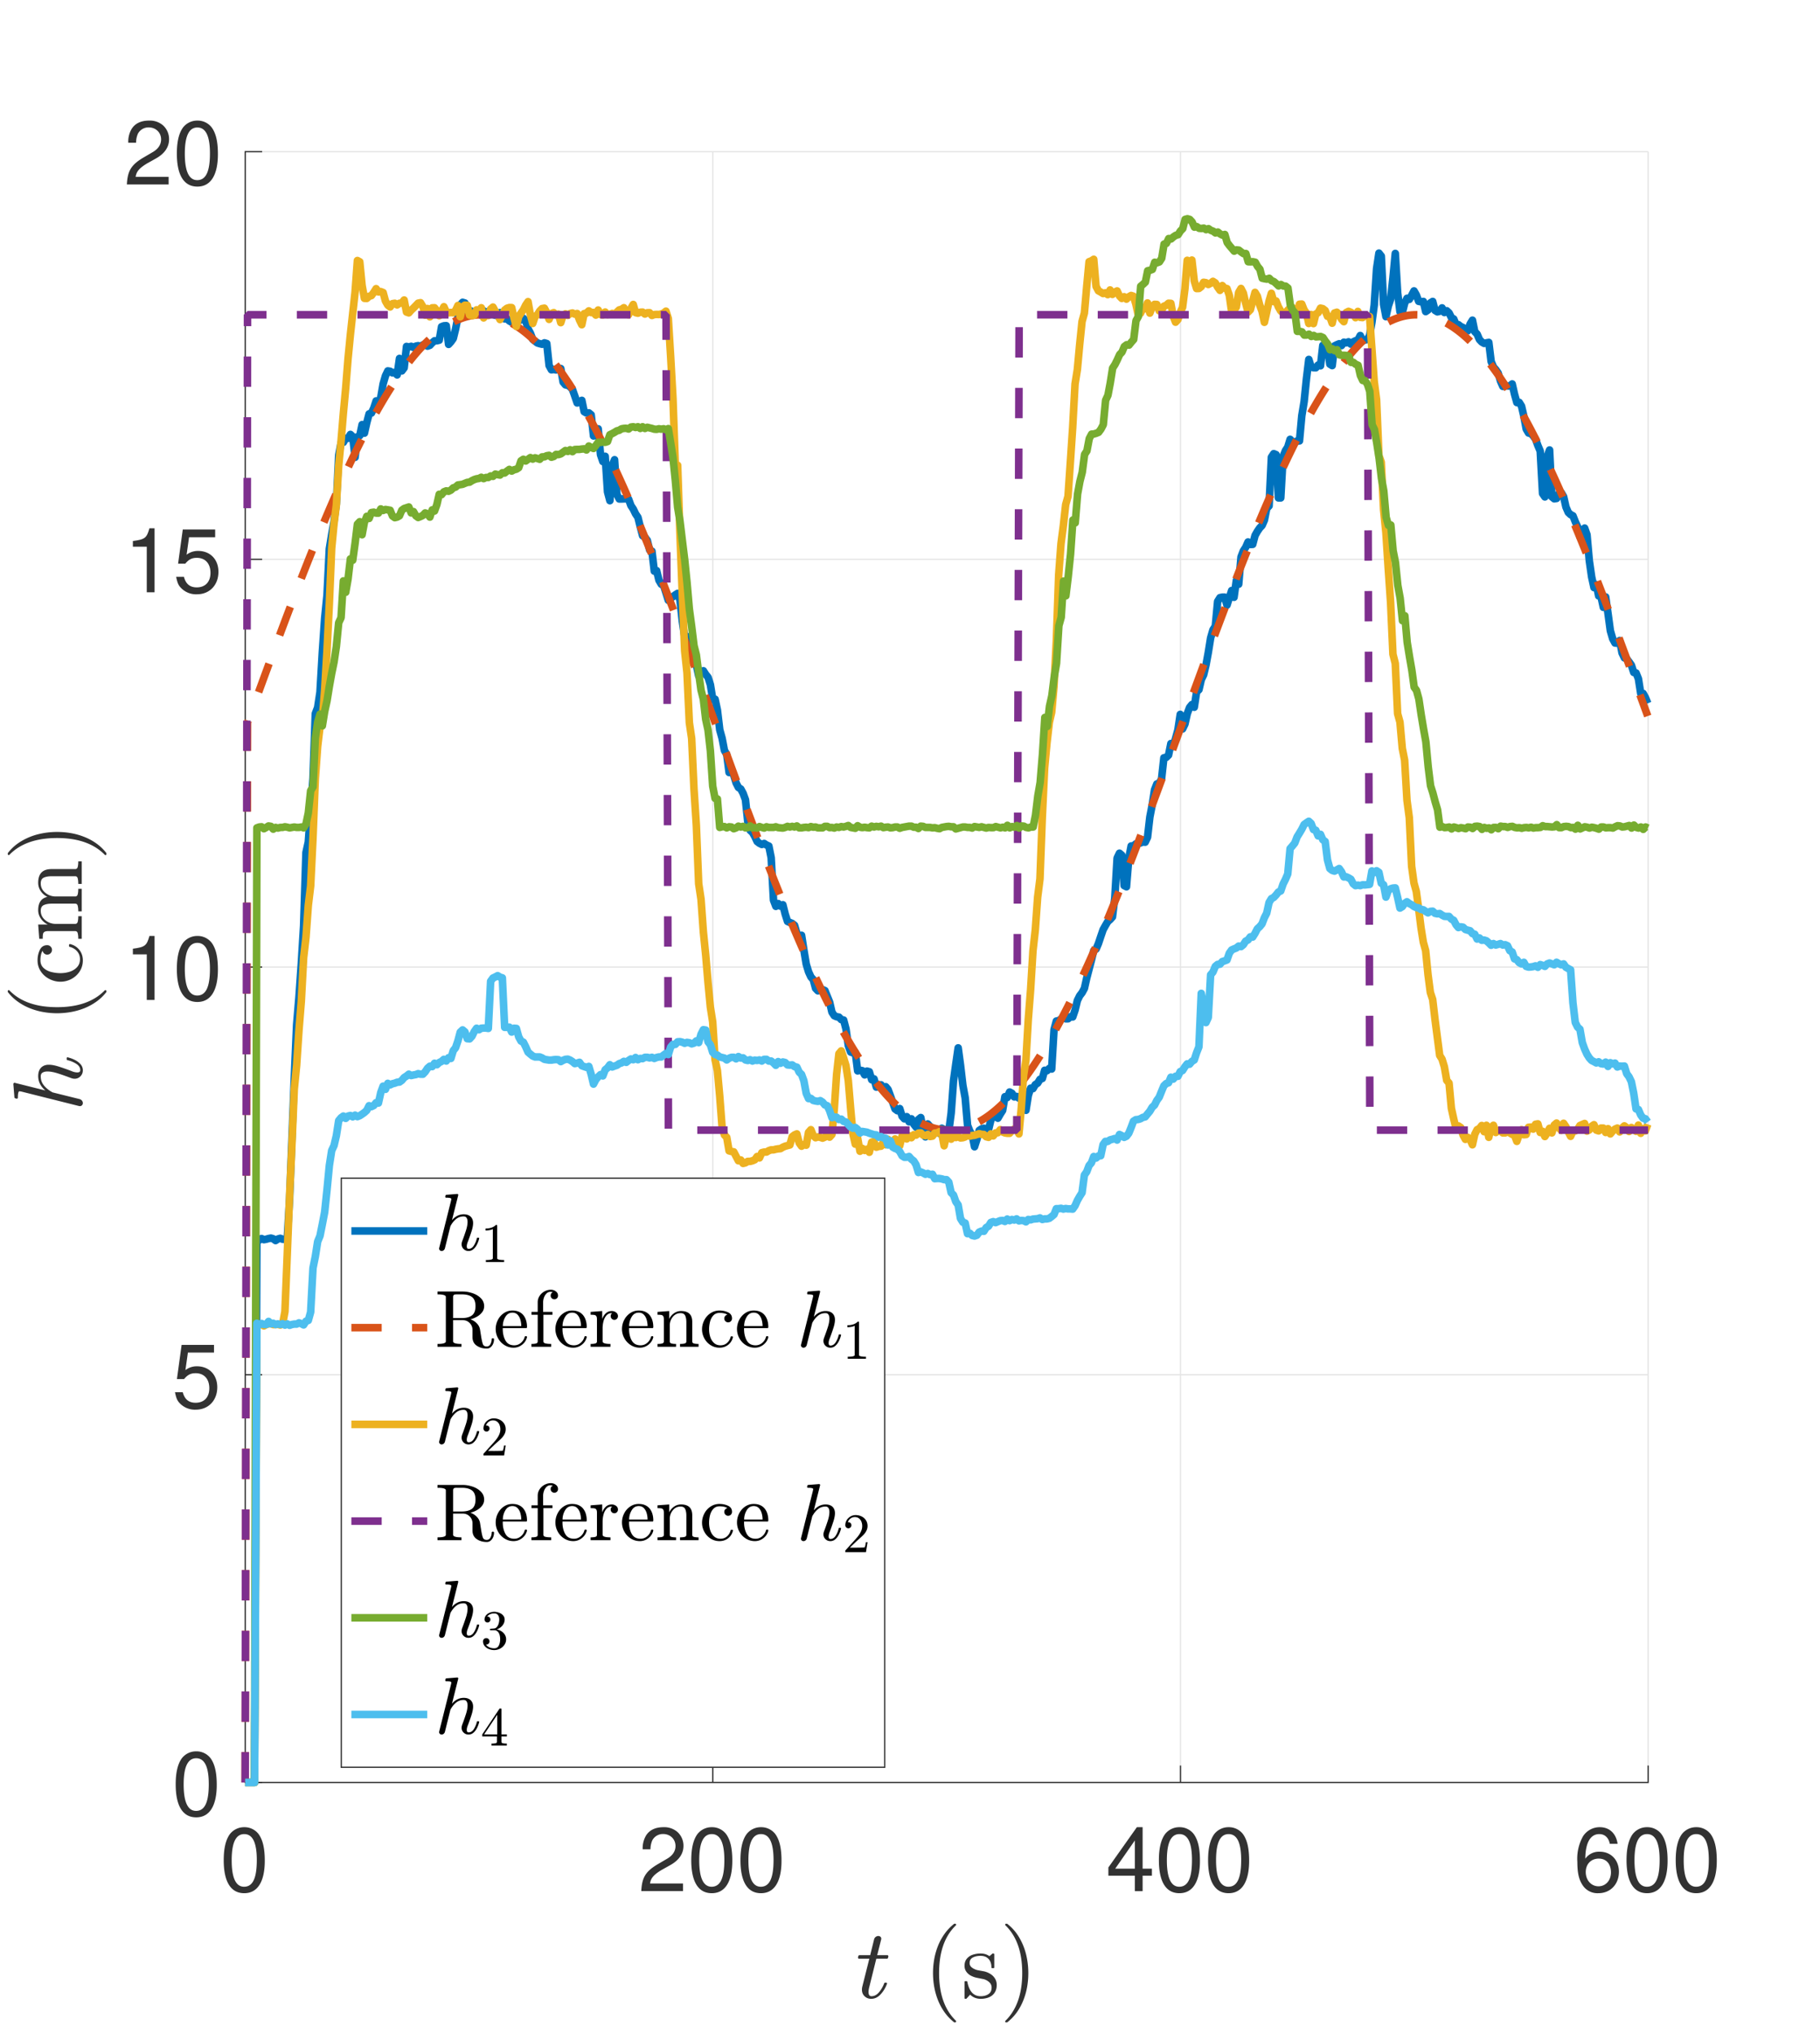 <svg xmlns="http://www.w3.org/2000/svg" xmlns:xlink="http://www.w3.org/1999/xlink" width="960" height="1072" viewBox="0 0 720 804"><path d="M0 804h720V0H0z" fill="#fff"/><path d="M0 804h720V0H0z" fill="#fff"/><path d="M97 705h555V60H97z" fill="#fff"/><path stroke-width=".5" stroke-linejoin="round" fill="none" stroke="#e5e5e5" d="M97 705V60M282 705V60M467 705V60M652 705V60M652 705H97M652 543.75H97M652 382.5H97M652 221.25H97M652 60H97"/><path stroke-width=".5" stroke-linecap="square" stroke-linejoin="round" fill="none" stroke="#323232" d="M97 705h555M97 705v-6.45M282 705v-6.45M467 705v-6.45M652 705v-6.45"/><symbol id="a"><path d="M.232.746A.203.203 0 0 1 .069.667C.023.603 0 .507 0 .373 0 .129.08 0 .232 0c.15 0 .232.129.232.367 0 .14-.022.234-.069.3a.2.2 0 0 1-.163.079m0-.078C.327.668.374.571.374.375.374.169.328.073.23.073c-.093 0-.14.1-.14.299 0 .199.047.296.142.296z"/></symbol><symbol id="b"><path d="M.472.086H.099c.009.06.041.098.128.151l.1.056c.099.055.15.129.15.218a.21.21 0 0 1-.066.155.227.227 0 0 1-.161.056C.16.722.093.69.054.628A.282.282 0 0 1 .016.472h.088a.257.257 0 0 0 .021.102.135.135 0 0 0 .122.071c.08 0 .14-.058.14-.136C.387.451.354.401.291.365L.199.311C.051.226.008.158 0 0h.472v.086z"/></symbol><symbol id="c"><path d="M.299.175V0h.088v.175h.105v.079H.387v.469H.322L0 .268V.175h.299m0 .079H.077l.222.319V.254z"/></symbol><symbol id="d"><path d="M.455.558C.438.676.362.746.254.746a.223.223 0 0 1-.19-.103A.52.52 0 0 1 0 .353C0 .231.017.154.06.09A.2.2 0 0 1 .238 0C.373 0 .47.101.47.242.47.375.38.469.253.469A.189.189 0 0 1 .09.39c.001.179.057.278.158.278.062 0 .105-.04.119-.11h.088M.242.391C.327.391.38.331.38.235.38.144.32.078.239.078.157.078.095.147.095.239c0 .09.06.152.147.152z"/></symbol><use xlink:href="#a" transform="matrix(35 0 0 -35 88.505 748.805)" fill="#323232"/><use xlink:href="#b" transform="matrix(35 0 0 -35 253.69 747.965)" fill="#323232"/><use xlink:href="#a" transform="matrix(35 0 0 -35 273.465 748.805)" fill="#323232"/><use xlink:href="#a" transform="matrix(35 0 0 -35 292.925 748.805)" fill="#323232"/><use xlink:href="#c" transform="matrix(35 0 0 -35 438.48 748)" fill="#323232"/><use xlink:href="#a" transform="matrix(35 0 0 -35 458.465 748.805)" fill="#323232"/><use xlink:href="#a" transform="matrix(35 0 0 -35 477.925 748.805)" fill="#323232"/><use xlink:href="#d" transform="matrix(35 0 0 -35 624.005 748.805)" fill="#323232"/><use xlink:href="#a" transform="matrix(35 0 0 -35 643.465 748.805)" fill="#323232"/><use xlink:href="#a" transform="matrix(35 0 0 -35 662.925 748.805)" fill="#323232"/><path d="M340.989 786.984c0-.386.037-.75.109-1.094l2.812-11.188h-4.093c-.26 0-.391-.172-.391-.515.104-.573.276-.86.516-.86h4.312l1.563-6.359a1.73 1.73 0 0 1 .617-.875c.307-.24.648-.359 1.023-.359.334 0 .612.096.836.289.224.193.336.456.336.79a.88.88 0 0 1-.015.178l-.032.149-1.562 6.187h4.015c.272 0 .407.172.407.516-.01.063-.037.17-.078.32a1.53 1.53 0 0 1-.157.383.305.305 0 0 1-.281.156h-4.25l-2.797 11.266c-.187.74-.281 1.375-.281 1.906 0 1.115.381 1.672 1.141 1.672 1.146 0 2.159-.536 3.039-1.609a12.094 12.094 0 0 0 2.023-3.532c.104-.145.209-.218.313-.218h.468c.105 0 .188.034.25.1a.326.326 0 0 1 .094.228.22.22 0 0 1-.031.125 12.29 12.29 0 0 1-2.5 4.148c-1.094 1.192-2.344 1.789-3.75 1.789-1.031 0-1.899-.336-2.602-1.007-.702-.672-1.054-1.534-1.054-2.586M377.396 799.812a19.06 19.06 0 0 1-3.742-3.938 22.752 22.752 0 0 1-2.57-4.726 27.058 27.058 0 0 1-1.492-5.25 31.296 31.296 0 0 1 0-11.047 26.878 26.878 0 0 1 1.508-5.274 22.454 22.454 0 0 1 2.601-4.742 18.885 18.885 0 0 1 3.695-3.867c0-.052.063-.078.188-.078h.359a.29.29 0 0 1 .219.101.345.345 0 0 1 .094.243c0 .114-.026.197-.078.25a19.418 19.418 0 0 0-3.172 3.992 22.03 22.03 0 0 0-2.039 4.547 28.76 28.76 0 0 0-1.117 4.992 40.689 40.689 0 0 0-.344 5.375c0 8.26 2.208 14.536 6.625 18.828a.445.445 0 0 1 .125.328c0 .063-.036.136-.11.219-.073.083-.14.125-.203.125h-.359c-.125 0-.188-.026-.188-.078M381.572 790.249v-6.36c0-.197.115-.296.344-.296h.468c.157 0 .261.099.313.297.719 3.77 2.469 5.656 5.25 5.656 1.23 0 2.261-.279 3.094-.836.834-.557 1.25-1.42 1.25-2.586 0-.844-.323-1.56-.969-2.148a5.204 5.204 0 0 0-2.313-1.211l-2.609-.516a8.729 8.729 0 0 1-2.383-.867 5.113 5.113 0 0 1-1.758-1.57c-.458-.657-.687-1.418-.687-2.282 0-1.145.302-2.083.906-2.812.604-.73 1.388-1.255 2.352-1.578a9.747 9.747 0 0 1 3.117-.485c1.333 0 2.495.354 3.484 1.063l1.125-.97c0-.062.063-.093.188-.093h.297c.073 0 .141.037.203.11a.338.338 0 0 1 .093.219v5.109c0 .24-.098.359-.296.359h-.485c-.229 0-.344-.12-.344-.359 0-1.365-.377-2.458-1.132-3.28-.755-.824-1.81-1.236-3.164-1.236-1.166 0-2.179.216-3.039.65-.86.43-1.29 1.173-1.29 2.225 0 .719.308 1.31.922 1.774.615.463 1.339.8 2.172 1.008l2.641.484a8.242 8.242 0 0 1 2.484 1.03 5.48 5.48 0 0 1 1.828 1.829c.448.74.672 1.573.672 2.5 0 .938-.161 1.754-.484 2.446a4.7 4.7 0 0 1-1.352 1.726c-.578.459-1.26.795-2.047 1.008a9.412 9.412 0 0 1-2.476.32c-1.625 0-3.016-.547-4.172-1.64l-1.422 1.547c0 .062-.073.093-.219.093h-.218c-.229 0-.344-.11-.344-.328M397.992 799.89c-.228 0-.343-.115-.343-.344 0-.115.026-.198.078-.25 4.448-4.344 6.672-10.646 6.672-18.906 0-8.26-2.198-14.537-6.594-18.828-.104-.063-.156-.172-.156-.328 0-.094.037-.175.109-.243a.342.342 0 0 1 .234-.101h.36c.084 0 .146.026.187.078a18.914 18.914 0 0 1 4.672 5.367 24.712 24.712 0 0 1 2.727 6.742c.578 2.385.867 4.823.867 7.313 0 1.843-.153 3.656-.461 5.437a26.856 26.856 0 0 1-1.484 5.274 22.328 22.328 0 0 1-2.586 4.797 19.125 19.125 0 0 1-3.735 3.914c-.041.052-.103.078-.187.078h-.36" fill="#323232"/><path stroke-width=".5" stroke-linecap="square" stroke-linejoin="round" fill="none" stroke="#323232" d="M97 705V60M97 705h6.45M97 543.75h6.45M97 382.5h6.45M97 221.25h6.45M97 60h6.45"/><symbol id="e"><path d="M.441.732H.075L.022.346h.081c.041.049.075.066.131.066.095 0 .154-.065.154-.17C.388.14.329.078.233.078.156.078.109.117.088.197H0C.012.139.022.111.043.085A.236.236 0 0 1 .235 0c.143 0 .243.104.243.254C.478.394.385.49.249.49A.208.208 0 0 1 .118.447l.028.198h.295v.087z"/></symbol><symbol id="f"><path d="M.157.515V0h.088v.723H.187C.156.612.136.597 0 .579V.515h.157z"/></symbol><use xlink:href="#a" transform="matrix(35 0 0 -35 69.505 718.805)" fill="#323232"/><use xlink:href="#e" transform="matrix(35 0 0 -35 69.225 557.555)" fill="#323232"/><use xlink:href="#f" transform="matrix(35 0 0 -35 52.57 395.5)" fill="#323232"/><use xlink:href="#a" transform="matrix(35 0 0 -35 69.965 396.305)" fill="#323232"/><use xlink:href="#f" transform="matrix(35 0 0 -35 52.57 234.25)" fill="#323232"/><use xlink:href="#e" transform="matrix(35 0 0 -35 69.685 235.055)" fill="#323232"/><use xlink:href="#b" transform="matrix(35 0 0 -35 50.19 72.965)" fill="#323232"/><use xlink:href="#a" transform="matrix(35 0 0 -35 69.965 73.805)" fill="#323232"/><path d="M31.637 437.499c-.156 0-.271-.011-.344-.031l-22.547-5.656a7.75 7.75 0 0 0-1.047-.188c-.417 0-.625.843-.625 2.531 0 .26-.172.391-.515.391a4.58 4.58 0 0 1-.344-.086 1.146 1.146 0 0 1-.383-.172.343.343 0 0 1-.133-.289l-.422-5.25v-.125c.031 0 .068-.045.11-.133a.851.851 0 0 1 .078-.148.958.958 0 0 1 .312-.078l12.172 3.047c-1.896-1.605-2.844-3.501-2.844-5.688 0-.917.16-1.709.477-2.375a3.53 3.53 0 0 1 1.438-1.562c.64-.376 1.403-.563 2.289-.563 1.073 0 2.364.237 3.875.711a84.91 84.91 0 0 1 5.062 1.789c.854.364 1.635.547 2.344.547.77 0 1.156-.297 1.156-.891 0-1.021-.542-1.87-1.625-2.547a11.175 11.175 0 0 0-3.516-1.437c-.145-.052-.218-.151-.218-.297v-.484c0-.105.034-.188.1-.25a.326.326 0 0 1 .228-.094c.031 0 .073.015.125.047.937.218 1.859.554 2.765 1.008.907.453 1.662 1.023 2.266 1.711a3.55 3.55 0 0 1 .906 2.421c0 .906-.315 1.685-.945 2.336-.63.651-1.393.977-2.289.977-.48 0-.99-.105-1.53-.313a96.882 96.882 0 0 0-5.228-1.835c-1.537-.485-2.888-.727-4.055-.727-.75 0-1.372.145-1.867.437-.495.292-.742.781-.742 1.469 0 1.396.427 2.612 1.281 3.649.855 1.036 1.985 1.939 3.391 2.711l10.656 2.64c.385.104.703.302.953.594.25.291.375.624.375 1 0 .333-.112.617-.336.852a1.074 1.074 0 0 1-.804.351M42.012 392.468a18.998 18.998 0 0 1-3.938 3.742 22.756 22.756 0 0 1-4.726 2.571 27.058 27.058 0 0 1-5.25 1.492 31.296 31.296 0 0 1-11.047 0 26.878 26.878 0 0 1-5.274-1.508 22.504 22.504 0 0 1-4.742-2.602 18.888 18.888 0 0 1-3.867-3.695c-.052 0-.078-.063-.078-.187v-.36a.29.29 0 0 1 .101-.219.348.348 0 0 1 .243-.093c.114 0 .197.026.25.078a19.455 19.455 0 0 0 3.992 3.172 22.138 22.138 0 0 0 4.547 2.039c1.61.515 3.274.888 4.992 1.117 1.719.229 3.51.344 5.375.344 8.26 0 14.536-2.209 18.828-6.625a.44.44 0 0 1 .328-.125c.063 0 .136.036.219.109.083.072.125.14.125.203v.36c0 .124-.026.187-.078.187M32.777 379.871c0 1.583-.409 3.015-1.226 4.297a8.713 8.713 0 0 1-3.274 3.023 9.067 9.067 0 0 1-4.359 1.102c-1.531 0-3.003-.365-4.414-1.094-1.411-.729-2.54-1.737-3.383-3.023-.844-1.287-1.266-2.722-1.266-4.305 0-1.521.3-2.906.899-4.156.599-1.25 1.575-1.875 2.93-1.875.51 0 .953.182 1.328.546.375.364.562.807.562 1.329 0 .51-.187.947-.562 1.312a1.846 1.846 0 0 1-1.328.547c-.459 0-.855-.146-1.188-.438a1.959 1.959 0 0 1-.64-1.093c-.574.906-.86 2.171-.86 3.797 0 1.239.414 2.241 1.242 3.007.828.766 1.852 1.3 3.071 1.602 1.219.302 2.422.453 3.609.453 1.26 0 2.477-.188 3.648-.562 1.172-.376 2.143-.977 2.914-1.805.771-.828 1.157-1.873 1.157-3.133 0-1.23-.378-2.277-1.133-3.141-.755-.864-1.742-1.453-2.961-1.765-.156 0-.234-.105-.234-.313v-.468a.28.28 0 0 1 .109-.219.35.35 0 0 1 .234-.094h.11c1.542.396 2.763 1.177 3.664 2.344.9 1.166 1.351 2.541 1.351 4.125M32.34 371.322h-1.375c0-.896-.07-1.628-.211-2.195-.14-.568-.482-.852-1.024-.852H19.09c-.698 0-1.203.104-1.516.313a1.294 1.294 0 0 0-.57.898c-.068.391-.102 1.002-.102 1.836h-1.375l-.422-5.656h3.813a6.79 6.79 0 0 1-2.742-2.32c-.714-1.026-1.07-2.138-1.07-3.336 0-3 1.218-4.761 3.656-5.282a6.503 6.503 0 0 1-2.65-2.281 5.788 5.788 0 0 1-1.007-3.297c0-1.177.19-2.169.571-2.976.38-.808.96-1.415 1.742-1.821.781-.406 1.76-.609 2.937-.609h9.375c.542 0 .883-.289 1.024-.867.14-.578.21-1.305.21-2.18h1.376v8.922h-1.375c0-.886-.07-1.615-.211-2.187-.14-.574-.482-.86-1.024-.86h-9.25c-1.312 0-2.367.185-3.164.555-.797.37-1.195 1.127-1.195 2.273 0 1.5.602 2.737 1.805 3.711a6.36 6.36 0 0 0 4.117 1.461h7.687c.542 0 .883-.284 1.024-.851.14-.568.21-1.3.21-2.196h1.376v8.938h-1.375c0-.886-.07-1.615-.211-2.188-.14-.573-.482-.859-1.024-.859h-9.25c-1.27 0-2.315.185-3.132.555-.818.369-1.227 1.121-1.227 2.257 0 1.51.602 2.753 1.805 3.727a6.36 6.36 0 0 0 4.117 1.461h7.687c.542 0 .883-.287 1.024-.859.14-.574.21-1.298.21-2.172h1.376v8.937M42.09 337.864c0 .229-.115.344-.344.344-.115 0-.198-.027-.25-.079-4.344-4.448-10.646-6.671-18.906-6.671-8.26 0-14.536 2.197-18.828 6.593-.063.104-.172.157-.328.157a.321.321 0 0 1-.243-.11.342.342 0 0 1-.101-.234v-.36c0-.084.026-.146.078-.187a18.899 18.899 0 0 1 5.367-4.672 24.713 24.713 0 0 1 6.742-2.727 30.943 30.943 0 0 1 7.313-.867c1.843 0 3.656.153 5.437.461a26.79 26.79 0 0 1 5.274 1.485 22.326 22.326 0 0 1 4.797 2.586 19.093 19.093 0 0 1 3.914 3.734c.052.041.078.103.078.187v.36" fill="#323232"/><path stroke-width="3" stroke-linejoin="round" fill="none" stroke="#0072bd" d="M97 705h3.7l.925-215.213.925.705.925-.616.925.441.925-.177.925-.265.925-.175.925.264.925.705.925-.616.925-.265.925.352.925.089.925-.529.925-15.65.925-23.732.925-23.762.925-21.15.925-10.935.925-13.226.925-15.115.925-28.917.925-4.144.925-12.318.925-12.977.925-25.512.925-2.425.925-6.065.925-15.813.925-13.398.925-9.168.925-18.298.925-5.663.925-5.185.925-6.963L134 180l.925-4.861.925-.188.925-1.59h.925l.925-1.532.925.87.925 8.178.925-8.101.925-.473.925-4.354.925 3.373.925-4.163.925-3.47.925-.317.925-1.964.925-2.842.925 1.328.925-2.762.925-5.306.925-3.181.925-1.937.925.152.925.623.925-.183.925.98.925-6.513.925 4.941.925-1.235.925-8.444.925.233.925-.285.925.459.925-.534.925-.18.925.307.925-.615.925-.203.925.691.925-.331.925-.998.925-.788h.925l.925-.232.925-5.337.925-.352.925-.052.925 7.399.925-1.021.925-1.297.925-3.79.925-4.678.925-4.843.925-1.005.925.279.925 3.219.925-.201.925.252.925.378.925-.378.925-.078.925-.677.925.578.925.882.925-.63.925-.527.925 1.662.925.378.925.052.925-1.112.925.757.925 1.716.925-.024.925.834.925.534.925-.661.925-.454.925-.023.925.224.925-.655.925.983.925 3.195.925 1.703.925 2.44.925.713.925.719.925.278.925.226.925-.557.925.279.925 8.713.925 1.674.925-.129.925.183.925-.698.925.151.925 5.35.925 1.09.925.184.925.594.925 1.061.925 2.611.925 2.706.925-.391.925-.631.925 4.477.925.546.925-.076.925.765.925 8.374.925-2.642.925-.187.925 10.225.925 2.724.925-2.078.925 14.068.925 3.48.925-14 .925-2.194.925 13.7.925 1.817h.925l.925-.04.925-.018.925.135.925 2.538.925 1.378.925 1.906.925 1.363.925 3.767.925 3.505.925.628.925 1.199.925 3.819.925.474.925 7.903.925-.218.925 3.825.925 1.555.925.541.925 2.882.925 2.95.925-.844.925-.623.925-.703.925-.579.925 2.749.925 8.413.925 6.099.925-.206.925.428.925 4.415.925 4.322.925 2.159.925 4.283.925-1.686.925-.353.925 1.445.925 1.142.925 2.914.925 5.741h.925l.925 4.32.925 7.778.925 3.332.925 4.827.925 1.637.925 7.087.925-.368.925 1.486.925 3.017.925 1.794.925.602.925 1.729.925 2.513.925 8.74.925 3.349.925.847.925 1.615.925 1.983.925.697.925.461.925-.39.925.604.925.401.925 4.625.925 16.808.925 2.428.925-1.099.925 1.025.925-.554.925 3.702.925 2.904.925.4.925.39.925.726.925 3.243.925.878.925-.168.925 5.889.925 5.532.925 3.051.925 2.007.925 1.044.925 3.467.925.971.925-.316.925-.162.925.401.925 2.268.925 2.28.925 3.991.925 1.383.925.405.925.163.925.973.925.171.925 3.517.925 6.572.925 2.569.925.324.925-.159.925 7.292.925-.247.925.161.925 1.665.925-1.493.925.252.925 3.161.925-.334.925 3.26.925-.329.925-.593.925 1.597.925-.842.925 1.085.925 2.515.925 2.606.925 2.612.925.674.925-.843.925 3.037.925 1.01.925-.849.925 2.034.925-1.185.925 2.122.925 1.183.925-3.049.925-.763.925 4.83.925 2.805.925-5.097.925 1.021.925.679.925 1.78.925-1.275.925 1.532.925-2.041.925.509.925.173.925.423.925-7.106.925-12.767.925-6.647.925-6.375.925 6.873.925 7.906.925 5.027.925 10.801.925 2.375.925 1.446.925 4.68.925-2.895.925-3.571.925-.596.925-.256.925 1.788.925-1.275.925-3.815.925-1.352.925-.083.925.759.925-1.603.925-1.437.925-5.465.925.326.925-2.176.925.503.925 1.429.925-.173.925.676.925-1.007.925 5.291.925.51.925-5.887.925-2.849.925.168.925-1.592.925-.582.925-1.503.925-.334.925-3.245.925.172.925-.923.925.252.925-15.531.925-3.44.925-.163.925-.654.925-.491.925.419h.925l.925-.823.925.085.925-2.695.925-3.827.925-1.87.925-1.196.925-1.703.925-4.112.925-3.548.925-3.528.925-3.752.925-.63.925-2.164.925-2.788.925-2.697.925-1.657.925-1.572.925-.799.925-1.031.925-7.546.925-15.714.925-1.935.925.794.925 12.009.925.478.925-11.335.925-4.802.925-.071.925-.757.925-.094.925-.296.925-.39.925.106.925-1.948.925-8.004.925-4.779.925-5.978.925-2.341.925-.219.925-1.722.925-8.392.925-.149.925-.908.925-4.578.925 1.187.925-3.194.925-3.384.925-6.143.925 5.752.925-1.916.925-4.1.925-2.49.925-1.12.925 1.054.925-6.063.925-.888.925-3.984.925-1.881.925-3.834.925-5.015.925-5.738.925-3.214.925-1.405.925-9.836.925-1.485.925-.202h.925l.925 3.158.925-2.939.925-2.842.925 2.684.925-6.664.925 1.495.925-10.793.925-2.392.925-1.417.925-2.108.925.986.925-.041.925-3.517.925-1.628.925-1.351.925-.977.925-2.128.925-4.612.925-1.009.925-19.26.925-1.388.925.379.925 17.111h.925l.925-16.368.925-2.319.925-1.427.925-3.05.925.948.925.475.925-.795h.925l.925-9.965.925-5.604.925-9.116.925-7.549.925 3.01.925.258.925.022.925-1.083.925.311.925-8.099.925-.105.925.894.925 6.666.925.568.925-7.797.925-.458.925-.383.925.713.925-1.322.925.226.925-.383.925.916.925-.893.925-.457.925-.307.925-1.753.925 2.135.925-.353.925-.209.925-1.521.925-5.305.925-6.834.925-14.399.925-6.102.925 1.183.925 19.091.925 4.861.925-4.182.925-2.738.925-8.49.925-9.602.925 15.563.925 7.482.925.354.925-3.676.925-1.98.925.424.925-1.602.925-1.752.925 1.626.925 2.507.925.176.925-.125.925 3.997.925-.63.925-2.79.925-.577.925 3.544.925.555.925-.228.925-1.334.925 1.838.925-.705.925.858.925 1.865.925.534.925 2.249h.925l.925.737.925.403.925 1.067.925.254.925-2.714.925-1.519.925 4.539.925.964.925 2.163.925.968.925.539.925-.209.925-.173.925 7.545.925 2.194.925 1.053.925 1.312.925 3.187.925 2.096.925-.259.925.107h.925l.925-.81.925 4.058.925 3.302.925-.076.925 1.491.925 4.006.925 5.054.925 1.562.925.23.925.925.925 1.302.925 2.519.925 2.182.925 16.78.925 1.353.925-16.115.925-2.452.925 18.547.925.754.925-.135.925-1.894.925-.386.925 1.545.925 4.126.925 2.137.925.875.925.468.925 2.339.925 2.032.925 3.936.925-2.449.925-.999.925 2.605.925 10.346.925 6.379.925 4.21.925-1.181.925 4.468.925.281.925 4.24.925-4.117.925 6.563.925 6.808.925 3.168.925 1.697.925.063.925-1.063.925 4.914.925 1.946.925.351.925 1.231.925 1.312.925 2.87.925.209.925 2.282.925 5.857.925-.065.925 1.668.925 2.27"/><path stroke-width="3" stroke-dasharray="12,12" stroke-linejoin="bevel" fill="none" stroke="#d95319" d="m97 705 .925-419.25.925-2.533.925-2.532.925-2.531.925-2.529.925-2.527.925-2.523.925-2.52.925-2.515.925-2.51.925-2.505.925-2.499.925-2.491.925-2.484.925-2.477.925-2.467.925-2.458.925-2.449.925-2.437.925-2.427.925-2.415.925-2.403.925-2.389.925-2.377.925-2.362.925-2.348.925-2.332.925-2.317.925-2.3.925-2.283.925-2.266.925-2.248.925-2.229.925-2.21.925-2.19.925-2.17.925-2.149.925-2.128.925-2.106.925-2.084.925-2.06.925-2.038.925-2.013.925-1.989.925-1.965.925-1.938.925-1.914.925-1.886.925-1.86.925-1.833.925-1.805.925-1.777.925-1.748.925-1.72.925-1.689.925-1.66.925-1.63.925-1.599.925-1.569.925-1.536.925-1.505.925-1.473.925-1.44.925-1.407.925-1.374.925-1.34.925-1.307.925-1.272.925-1.237.925-1.203.925-1.168.925-1.132.925-1.096.925-1.061.925-1.024.925-.988.925-.95.925-.914.925-.877.925-.839.925-.802.925-.764.925-.725.925-.688.925-.649.925-.611.925-.572.925-.533.925-.494.925-.455.925-.416.925-.376.925-.337.925-.298.925-.258.925-.219.925-.179.925-.139.925-.099.925-.06.925-.02.925.02.925.06.925.099.925.139.925.179.925.219.925.258.925.298.925.337.925.376.925.416.925.455.925.494.925.533.925.572.925.611.925.649.925.688.925.725.925.764.925.802.925.839.925.877.925.914.925.95.925.988.925 1.024.925 1.061.925 1.096.925 1.132.925 1.168.925 1.203.925 1.237.925 1.272.925 1.307.925 1.34.925 1.374.925 1.407.925 1.44.925 1.473.925 1.505.925 1.536.925 1.569.925 1.599.925 1.63.925 1.66.925 1.689.925 1.72.925 1.748.925 1.777.925 1.805.925 1.833.925 1.86.925 1.886.925 1.914.925 1.938.925 1.965.925 1.989.925 2.013.925 2.038.925 2.06.925 2.084.925 2.106.925 2.128.925 2.149.925 2.17.925 2.19.925 2.21.925 2.229.925 2.248.925 2.266.925 2.283.925 2.3.925 2.317.925 2.332.925 2.348.925 2.362.925 2.377.925 2.389.925 2.403.925 2.415.925 2.427.925 2.437.925 2.449.925 2.458.925 2.467.925 2.477.925 2.484.925 2.491.925 2.499.925 2.505.925 2.51.925 2.515.925 2.52.925 2.523.925 2.527.925 2.529.925 2.531.925 2.532.925 2.533.925 2.533.925 2.532.925 2.531.925 2.529.925 2.527.925 2.523.925 2.52.925 2.515.925 2.51.925 2.505.925 2.499.925 2.491.925 2.484.925 2.477.925 2.467.925 2.458.925 2.449.925 2.437.925 2.427.925 2.415.925 2.403.925 2.389.925 2.377.925 2.362.925 2.348.925 2.332.925 2.317.925 2.3.925 2.283.925 2.266.925 2.248.925 2.229.925 2.21.925 2.19.925 2.17.925 2.149.925 2.128.925 2.106.925 2.084.925 2.06.925 2.038.925 2.013.925 1.989.925 1.965.925 1.938.925 1.914.925 1.886.925 1.86.925 1.833.925 1.805.925 1.777.925 1.748.925 1.72.925 1.689.925 1.66.925 1.63.925 1.599.925 1.569.925 1.536.925 1.505.925 1.473.925 1.44.925 1.407.925 1.374.925 1.34.925 1.307.925 1.272.925 1.237.925 1.203.925 1.168.925 1.132.925 1.096.925 1.061.925 1.024.925.988.925.95.925.914.925.877.925.839.925.802.925.764.925.725.925.688.925.649.925.611.925.572.925.533.925.494.925.455.925.416.925.376.925.337.925.298.925.258.925.219.925.179.925.139.925.099.925.06.925.02.925-.02.925-.06.925-.099.925-.139.925-.179.925-.219.925-.258.925-.298.925-.337.925-.376.925-.416.925-.455.925-.494.925-.533.925-.572.925-.611.925-.649.925-.688.925-.725.925-.764.925-.802.925-.839.925-.877.925-.914.925-.95.925-.988.925-1.024.925-1.061.925-1.096.925-1.132.925-1.168.925-1.203.925-1.237.925-1.272.925-1.307.925-1.34.925-1.374.925-1.407.925-1.44.925-1.473.925-1.505.925-1.536.925-1.569.925-1.599.925-1.63.925-1.66.925-1.689.925-1.72.925-1.748.925-1.777.925-1.805.925-1.833.925-1.86.925-1.886.925-1.914.925-1.938.925-1.965.925-1.989.925-2.013.925-2.038.925-2.06.925-2.084.925-2.106.925-2.128.925-2.149.925-2.17.925-2.19.925-2.21.925-2.229.925-2.248.925-2.266.925-2.283.925-2.3.925-2.317.925-2.332.925-2.348.925-2.362.925-2.377.925-2.389.925-2.403.925-2.415.925-2.427.925-2.437.925-2.449.925-2.458.925-2.467.925-2.477.925-2.484.925-2.491.925-2.499.925-2.505.925-2.51.925-2.515.925-2.52.925-2.523.925-2.527.925-2.529.925-2.531.925-2.532.925-2.533.925-2.533.925-2.532.925-2.531.925-2.529.925-2.527.925-2.523.925-2.52.925-2.515.925-2.51.925-2.505.925-2.499.925-2.491.925-2.484.925-2.477.925-2.467.925-2.458.925-2.449.925-2.437.925-2.427.925-2.415.925-2.403.925-2.389.925-2.377.925-2.362.925-2.348.925-2.332.925-2.317.925-2.3.925-2.283.925-2.266.925-2.248.925-2.229.925-2.21.925-2.19.925-2.17.925-2.149.925-2.128.925-2.106.925-2.084.925-2.06.925-2.038.925-2.013.925-1.989.925-1.965.925-1.938.925-1.914.925-1.886.925-1.86.925-1.833.925-1.805.925-1.777.925-1.748.925-1.72.925-1.689.925-1.66.925-1.63.925-1.599.925-1.569.925-1.536.925-1.505.925-1.473.925-1.44.925-1.407.925-1.374.925-1.34.925-1.307.925-1.272.925-1.237.925-1.203.925-1.168.925-1.132.925-1.096.925-1.061.925-1.024.925-.988.925-.95.925-.914.925-.877.925-.839.925-.802.925-.764.925-.725.925-.688.925-.649.925-.611.925-.572.925-.533.925-.494.925-.455.925-.416.925-.376.925-.337.925-.298.925-.258.925-.219.925-.179.925-.139.925-.099.925-.06.925-.02.925.02.925.06.925.099.925.139.925.179.925.219.925.258.925.298.925.337.925.376.925.416.925.455.925.494.925.533.925.572.925.611.925.649.925.688.925.725.925.764.925.802.925.839.925.877.925.914.925.95.925.988.925 1.024.925 1.061.925 1.096.925 1.132.925 1.168.925 1.203.925 1.237.925 1.272.925 1.307.925 1.34.925 1.374.925 1.407.925 1.44.925 1.473.925 1.505.925 1.536.925 1.569.925 1.599.925 1.63.925 1.66.925 1.689.925 1.72.925 1.748.925 1.777.925 1.805.925 1.833.925 1.86.925 1.886.925 1.914.925 1.938.925 1.965.925 1.989.925 2.013.925 2.038.925 2.06.925 2.084.925 2.106.925 2.128.925 2.149.925 2.17.925 2.19.925 2.21.925 2.229.925 2.248.925 2.266.925 2.283.925 2.3.925 2.317.925 2.332.925 2.348.925 2.362.925 2.377.925 2.389.925 2.403.925 2.415.925 2.427.925 2.437.925 2.449.925 2.458.925 2.467.925 2.477.925 2.484.925 2.491.925 2.499.925 2.505.925 2.51.925 2.515.925 2.52.925 2.523.925 2.527.925 2.529.925 2.531.925 2.532"/><path stroke-width="3" stroke-linejoin="round" fill="none" stroke="#edb120" d="M97 705h3.7l.925-181.096h.925l.925-.085.925.595.925-.51.925-.255.925-.17.925.425.925-.001.925-.085.925.256.925-.34.925-5.007.925-22.803.925-23.245.925-20.139.925-21.817.925-9.345.925-13.894.925-11.432.925-17.278.925-8.047.925-12.649.925-7.671.925-18.993.925-23.404.925-12.83.925-7.762.925-2.928.925-11.524.925-15.651.925-18.6.925-21.928.925-9.62.925-7.439.925-15.587.925-9.641.925-11.094.925-9.964.925-11.633.925-9.462.925-8.419.925-8.344.925-12.538.925.497.925 9.336.925 5.118.925.045.925-.85.925-.275.925-1.263.925-1.471.925 1.286.925-.139.925.369.925 3.379.925 1.614.925.717.925-1.294.925-.161.925.647.925-.647.925-.069.925-1.222.925 4.756.925.323.925-1.063.925-.854.925-.948.925-.968.925-.185.925 1.524.925 3.399.925-2.615.925 3.286.925-3.563.925-.024.925 1.155.925 1.993.925-1.737.925-1.828.925 2.035.925.372.925-.116.925.091.925-.901.925-1.967.925 4.468.925-3.933.925-.671.925.07.925 3.861.925.231.925-.231.925-2.083.925.626.925-1.435.925 4.005.925-1.159.925.232.925-2.57.925-.785.925 1.734.925 1.319.925 1.879.925-1.739.925-2.013.925-.718.925-.276.925.021.925 4.145.925 3.3.925-3.858.925-1.412.925-1.296.925-1.869.925-1.363.925 5.245.925 3.39.925-2.717.925-.743.925-1.481.925-.946.925-.164.925 1.759.925 2.665.925-2.318.925-.347.925.856.925-.278.925 3.389.925-2.971.925-.533.925.625.925-.741.925-.207.925.46.925-.253.925 2.55.925 1.884.925-4.388.925-.208.925-.88.925.67.925-.045.925 1.042.925-2.013.925 1.759.925.162.925-1.112.925 1.018.925-.138.925-.347.925.302.925-.811.925-.879.925-.231.925-.627.925 2.548.925.231.925-2.478.925-1.591.925 3.235.925.231.925-.393.925-.046.925.765.925-.512.925-.021.925 1.088.925-.348.925-.07.925.046.925-.207.925-.372.925-.74.925 2.896.925 14.968.925 16.597.925 26.26.925.225.925 27.577.925 23.552.925 22.301.925 8.608.925 19.738.925 6.283.925 20.126.925 14.243.925 23.057.925 6.169.925 12.857.925 9.201.925 10.927.925 9.689.925 5.861.925 14.92.925 4.271.925 10.146.925 12.075.925 3.26.925.955.925 5.346.925.242.925.156.925 1.766.925 1.761.925-.321.925 1.364.925-.235.925-.56.925-.005.925-.238.925-.4.925-1.288.925.564.925-2.084.925-.242.925-.005.925-.553.925-.32h.925l.925-.242.925-.16.925-.078.925-.562.925-.397.925-.247.925-.237.925-3.272.925-.708.925-.401.925 3.588.925 1.272.925-.639.925.247.925-5.099.925-1.035.925 2.303.925.873.925-.318.925.164.925.318.925-.4.925-.796.925.801.925-1.033.925-9.901.925-13.87.925-8.22.925-1.089.925 2.79.925 3.018.925 5.908.925 11.066.925 10.129.925 3.989.925-2.397.925 5.193.925-1.125.925.8.925-.475.925 1.202.925-4 .925-.16.925 2.158.925-.315.925-.087.925-1.669.925 1.113.925-2.157.925 1.595.925-.077.925-1.672.925 1.914.925.798.925-3.827.925.314.925.791.925-1.269.925.796.925-1.187.925.155.925-.796.925-.082.925.878.925.241.925-.483.925.801.925-.159.925-1.196.925-.082.925-.472.925.631.925 4.942.925-4.3.925.554.925 1.12.925-1.284.925.647.925-.401.925.56.925-.087.925-.318.925-.791.925.477.925-.236.925-.087.925-.314.925-.318.925.236.925.077.925.883.925.237.925-1.356.925.796.925-1.191.925-.082.925-1.189.925.871.925.4.925.149.925.005.925-1.113.925-.553.925.154.925 1.753.925-10.134.925-13.092.925-5.896.925-16.146.925-11.839.925-15.289.925-8.233.925-12.985.925-7.269.925-24.487.925-19.413.925-9.938.925-8.039.925-4.011.925-10.163.925-18.013.925-26.107.925-12.419.925-7.1.925-8.334.925-3.251.925-13.534.925-13.863.925-17.033.925-5.776.925-9.975.925-8.986.925-3.317.925-10.519.925-9.818.925-.339.925-.61.925 10.722.925 1.738.925.504.925.574.925-.275.925.714.925-1.861.925 1.767.925-.919.925-.459.925 1.997.925.969.925-.669.925.945.925-.921.925-.508.925.299.925 3.018.925 4.182.925-.439.925-2.036.925.234.925-2.311.925 4.021.925-2.357.925-1.109.925.046.925 2.495.925-.046.925-1.757.925-.346.925-.832.925.049.925 5.086.925 2.366.925-1.021.925-2.899.925-1.941.925-7.247.925-11.365.925.793.925-.887.925 8.236.925 3.018.925-.025.925-.732.925-1.715.925.159.925.711.925-.482.925-.756.925.596.925 1.647.925 1.305.925-1.878.925 1.031.925.159.925 2.664.925 6.523.925-.439.925-1.456.925-5.776.925-1.561.925 1.815.925 3.977.925 3.558.925-.928.925-3.482.925-3.404.925 1.517.925 3.479.925 2.517.925 4.336.925-4.035.925-4.316.925-3.129.925 3.289.925-.254.925 2.351.925 1.618.925.719.925.417.925-1.483.925-.809.925-.206.925 2.151.925.463.925-3.929.925-.07.925 2.333.925 1.248.925 4.107.925-3.552.925 3.598.925-3.805.925-.509.925-1.804.925.206.925.718.925 2.315.925.116.925 2.6.925-4.035.925-.302.925.926.925 1.809.925.997.925-3.616.925-.463.925.371.925.579.925 1.552.925-2.478.925 2.338.925.094.925-.789.925.048.925.345.925 12.745.925 12.99.925 7.125.925 22.163.925 2.531.925 18.82.925 9.151.925 14.271.925 13.344.925 20.394.925 3.653.925 19.862.925 3.346.925 10.41.925 4.651.925 15.819.925 6.94.925 19.197.925 6.654.925 3.343.925 6.864.925 7.42.925 5.769.925 3.358.925 9.416.925 7.07.925 2.795.925 7.915.925 7.117.925 7.097.925 1.466.925 3.027.925 5.366.925 1.087.925 9.972.925 4.176.925 3.891.925-1.11.925.629.925 3.025.925 1.669.925-.796.925.878.925 2.074.925-4.149.925-1.825.925-.477.925-1.187.925 2.453.925-2.53.925 4.758.925-3.883.925-.885.925 2.863.925-.789.925.148.925.8h.925l.925-.482.925.477.925.564.925.391.925 2.399.925-2.631.925-1.989.925 1.989.925-.082.925-2.865.925-.071.925.793.925-1.909.925-.158.925 3.41.925-.472.925 2.068.925-1.432.925-1.824.925 1.819.925-3.094.925-.792.925 1.903.925.958.925-2.78.925 1.346.925 1.992.925 1.827.925-1.991.925-.153.925-.641.925-1.5.925-.409.925-.389.925 3.015.925-.476.925-1.434.925-.629.925 2.145.925.312.925-1.111.925.005.925 1.737.925-1.507.925 2.066.925-1.103.925-.799.925-.399.925 1.511.925-1.516.925-.871.925.712.925 1.511.925-1.583.925.63.925.871.925-2.447.925 3.247.925-1.825.925.871.925-2.616"/><path stroke-width="3" stroke-dasharray="12,12" stroke-linejoin="bevel" fill="none" stroke="#7e2f8e" d="m97 705 .925-580.5H263.5l.925 322.5H402.25l.925-322.5H541l.925 322.5H652"/><path stroke-width="3" stroke-linejoin="round" fill="none" stroke="#77ac30" d="M97 705h3.7l.925-377.56.925-.339.925-.084.925.759.925-.506.925-.589.925.167.925 1.099.925-.678.925.254.925-.253h.925l.925-.254.925.17.925.253.925-.169.925-.169.925.168.925.002.925-.169.925.336.925-1.518.925-4.381.925-8.793.925-1.5.925-19.325.925-6.287.925-3.172.925 4.638.925-5.692.925-4.209.925-5.72.925-5.136.925-4.467.925-6.202.925-9.386.925-1.964.925-14.563.925 4.497.925-5.27.925-7.937.925.54.925-6.656.925-7.603.925-.988.925 5.16.925-4.93.925-2.348.925.835.925-2.337.925-.151.925.366.925.007.925-1.666.925.61.925-.38.925.15.925.159.925 2.256.925.684.925-.223.925-.533.925-2.192.925-.682.925-.293.925-.31.925 2.349.925-.524.925 1.652.925.684.925-.382.925-.445.925-.985.925.373.925 1.28.925-2.86.925.445.925-2.561.925-4.046.925.15.925-1.136.925-.37.925.158.925-.449.925-.906.925-.29.925-.843.925-.124.925-.149.925-.386.925-.369.925-.079.925-.597.925-.447.925-.298.925-.132.925-.464.925.526.925-.447h.925l.925-.604.925.157.925-.893.925.219.925.158.925-.893.925.079.925-.752.925-.664.925.655.925-.506.925-.228.925-.602.925-2.728.925-.601.925.679.925-.679.925-.671.925.601.925-.513.925.278.925.305.925-.948.925-.018.925-.434.925-.148.925.739.925-.296.925-.817.925.079.925-.286.925-.669.925-.668.925.364.925-.659.925.747.925-.835.925-.059h.925l.925-.138.925-.088.925.451.925-1.551.925.579.925.373.925-1.178.925-1.245.925.01.925-.079.925.069.925-.304.925-2.7.925-.44.925-.507.925-.586.925-.224.925-.585.925-.166.925-.049.925.293.925-.751.925-.136.925.292.925-.292.925.662.925-.652.925.662.925-.458.925.234.925.214.925.293.925.068.925-.224.925.156.925-.156.925.37.925-.438.925 5.571.925 5.827.925 9.056.925 10.63.925 5.514.925 7.675.925 7.489.925 9.022.925 10.578.925 6.895.925 7.583.925 3.649.925 7.261.925 6.654.925 3.629.925 7.942.925 4.235.925 8.195.925 13.986.925 4.84.925.251.925 11.266.925-.254.925-.085.925.507.925-.422.925.084.925.677.925-.339.925-.675.925.338.925-.253.925.59.925-.085.925-.675.925.76.925-.085.925.17.925-.592.925.338.925.254.925-.506.925.252h1.85l.925-.253.925.338.925.084.925.085.925-.254.925-.421.925.253.925-.253.925.252.925-.422.925.76.925.001.925-.169.925-.086.925.169.925-.422.925.254.925-.084.925.338.925-.001h.925l.925-.591h.925l.925.506.925-.085.925.254.925-.422.925.169.925-.337.925.168.925-.253.925-.336.925.758.925.17.925.168.925-1.012.925.59.925.17.925-.169.925.168.925.084.925-.675.925.338.925-.254.925.168.925-.252.925.59.925-.168.925-.084.925.338.925-.085.925-.254h.925l.925.507.925-.338.925-.168.925-.168.925-.17h.925l.925.421.925.001.925.507.925-.929.925.084.925.422.925.001.925-.001.925.169.925-.084.925.254.925.168.925-.506.925-.169.925-.17.925-.084.925.168.925.002.925.843.925-.253.925-.254.925-.252h.925l.925.168h.925l.925.253.925-.59.925.168.925.169.925-.253.925.254.925.252.925-.253.925.085H393l.925-.423.925.254.925.253.925-.253.925.253.925-1.011.925 1.012.925-.507.925.253.925-.674.925 1.012.925-.845.925.086.925.506.925.169.925-.338h.925l.925-4.636.925-7.632.925-5.335.925-11.255.925-14.479.925 3.584.925-8.046.925-4.12.925-7.398.925-5.434.925-14.885.925-3.298.925-14.331.925 5.827.925-7.596.925-8.93.925-13.471.925 1.132.925-11.379.925-5.013.925-3.626.925-7.041.925-1.397.925-4.865.925-1.76.925-.068.925-.283.925-.381.925-1.249.925-1.754.925-9.66.925-2.013.925-4.909.925-5.81.925-1.428.925-1.854.925-2.07.925-.971.925-2.217.925-.697.925.142.925-1.157.925-1.055.925-7.453.925-1.632.925-11.97.925-.768.925-.865.925-4.519.925-.185.925-.337.925-2.824.925.198.925-.336.925-1.432.925-5.616.925-.273.925-1.92.925.166.925-.816.925-.619.925-.256.925-1.462.925-.933.925-3.651.925-.254.925.269.925.99.925 2.059.925-.211.925.662.925.075.925-.135.925.602.925-.392.925.663.925.331.925.693.925-.346.925.739.925.482.925-.271.925 3.187.925 1.241.925 1.063.925 1.107.925-.486.925.09.925.745.925.636.925-.028.925 3.24.925.033.925-.047.925.199.925 1.662.925 1.114.925 3.569.925.201.925.152.925-.339.925.953.925.353.925.816.925.893.925-.554.925.568.925.076.925.741.925 6.675.925 2.108.925 1.055.925 7.302h.925l.925.205.925 1.282.925-.012.925-.359.925.911.925-.423.925.577.925-.065.925-.077.925.412.925 1.426.925 1.132.925 2.268.925-.361.925.722.925-.361.925 1.989.925.219.925-.023.925.088.925.285.925 2.433h.925l.925.779.925.362.925 4.06.925 1.953.925.055.925 1.46.925 2.78.925 13.214.925 1.89.925 5.358.925 5.976.925 7.944.925 4.998.925 10.457.925 3.172.925-.145.925 10.204.925 4.674.925 9.025.925 5.052.925 8.906.925-1.953.925 10.464.925 5.718.925 5.335.925 6.733.925 1.287.925 3.386.925 6.234.925 5.535.925 5.155.925 9.881.925 7.468.925 2.918.925 3.512.925 3.102.925 6.906.925-.253.925.422.925-.084.925-.168.925.759.925-.759.925.252.925.338.925-.337.925.168.925.254.925-.676.925.084.925.507.925-.844.925-.085.925.169.925 1.098.925-.759.925.336.925-.167.925.758.925-.927.925-.001.925.506.925-1.012.925.168h.925l.925.339.925-.338.925-.086.925.424.925.167.925-.084.925.254.925-.254.925-.084.925.17.925-.255.925.338.925-.168h.925l.925-.084.925-.676.925.337h.925l.925.084.925.086.925-.085.925-.844.925 1.182.925-.001.925-.422.925-.084.925.083.925.423.925-.084.925.675.925-1.519.925 1.434.925-.42.925-.424.925.169.925.338.925-.337.925.168.925.253.925.339.925-.845.925-.001.925.34.925-.085h.925l.925.167.925-.506.925-.421.925.083.925.424.925-.085.925-.253.925-.253.925 1.012.925-1.181.925.929.925.251.925-.421.925.929.925-.929.925.422"/><path stroke-width="3" stroke-linejoin="round" fill="none" stroke="#4dbeee" d="M97 705h3.7l.925-181.619.925.647.925-.566.925.406.925-.001.925-1.214.925.971.925-.242.925.486.925-.243.925.242.925-.323.925.566.925-.486.925.566.925-.323.925-.162.925.002.925-.488.925.323.925.488.925-1.457.925-.321.925-3.306.925-17.395.925-4.578.925-5.898.925-2.273.925-4.605.925-4.819.925-8.805.925-9.57.925-5.936.925-1.963.925-3.934.925-5.936.925-1.128.925-.67.925.899.925-.899.925-.228.925.527.925-.67.925.599.925-.378.925-.598.925-.669.925-.826.925-1.862.925.377.925-.448.925-1.128.925.156.925-4.17.925-2.512.925 1.255.925-2.368.925.599.925-.451.925-.218.925-.366.925-.078.925-.668.925-1.112.925-.581.925-.746.925.529.925-.217.925-.156.925-.364.925.217.925.008.925-.962.925-1.401.925-.813.925.156.925-1.33.925.587.925-.872.925-.44.925-.819.925.663.925-1.31.925.293.925-3.08.925-1.159.925-2.718.925-3.458.925-.87.925.783.925 2.691.925.068.925-1.017.925-1.887.925-1.304.925.599.925-.599.925-.067h.925l.925.144.925-18.667.925-1.268.925-.426.925-.503.925.579.925.284.925 19.577.925-.01.925-.067.925 1.941.925-1.507.925.067.925 3.327.925 1.686.925.428.925 1.834.925 2.104.925.799.925.74.925.371.925-.018.925.009.925.379.925.569.925.155.925.146h.925l.925-.146.925-.078.925.078.925.741.925-.517.925-.371.925-.077.925.37.925.595.925.786.925-.207.925-.294.925 1.33.925.354.925.303.925-.372.925 3.081.925 3.917.925-1.774.925-1.102.925-.877.925.512.925-2.434.925-.744.925-1.236.925.882.925-.363.925-.294.925-.665.925-.294.925-.604.925.389.925-.733.925-.604.925.302.925-.879.925.879.925-.509.925.078.925-.508.925-.018.925.233.925-.224.925.439.925-.37.925-.224.925.009.925-.741.925-.653.925.438.925-2.921.925-1.089h.925l.925-1.028.925-.068.925.223.925.427.925-.359.925.146.925.427.925-.282.925-.873.925.668.925-3.284.925-1.808.925.145.925 4.638.925 1.174.925 2.987.925.877.925.224.925.723.925.224.925.224.925.732.925-.663.925-.362.925-.009.925.595.925-.887.925.585.925-.077.925.818.925.225.925-.302.925.517.925-.362.925.138.925-.216.925.44.925-.664.925-.008.925.672h.925l.925.733.925.95.925-1.467.925.664.925-.518.925.225.925.941.925.078.925-.078.925.674.925.216.925 1.99.925.875.925 2.508.925 4.972.925 2.08.925-.078.925.814.925.219.925.149.925-.29.925.596.925 1.113.925.298.925 1.948.925 2.77.925-.228.925.071.925.899.925-.157.925.907.925.221.925 1.044.925.987.925.444.925-.294.925.745.925 1.434.925-.61.925.151.925.157.925.38.925.295.925.301.925.079.925.912.925-.237.925.538.925.145.925 2.641.925-1.663.925 2.499.925.533.925.303.925.91.925 1.669.925.602.925-.006.925-.298.925 1.064.925.694.925 1.517.925 3.053.925-.232.925.385.925.538.925-.311.925.464.925-.153.925 1.758.925-.08.925.006.925.148.925.306.925.006.925.994.925 4.155.925.914.925 2.634.925 1.311.925 5.353.925 1.472.925.311.925 4.217.925-.156.925.862.925.229.925-.309.925-1.251.925-.392.925.076.925-1.477.925-.548.925-1.482.925-.312.925.392.925-.392.925-.387.925-.08.925.392.925-.943.925.627.925-.467.925.236.925-.471.925.782.925-.156.925.072.925.471.925-.934.925.156.925-.311.925-.08.925-.076.925-.311.925.622.925-.231.925.005.925-.24.925-.697.925-.782.925-2.326h.925l.925-.155.925.31.925-.225.925.155.925-.005.925.08.925-1.319.925-2.09.925-1.623.925-1.451.925-6.987.925-1.297.925-2.448.925-1.067.925-2.507.925.614.925-.845.925-.079.925-4.396.925-1.282.925.006.925-.611.925-.229.925-.302.925.604.925-2.191.925.465.925.669.925-.446.925-1.206.925-2.271.925-2.474.925-.592.925-.086.925-.293.925-.528.925-.206.925-1.141.925-1.11.925-1.564.925-.824.925-1.865.925-1.26.925-2.298.925-2.23.925-.887.925-.304.925-2.199.925.738.925-1.111.925.009.925-1.863.925-.433.925-1.47.925-1.166.925.146.925-1.113.925-.569.925-2.858.925-2.345.925-21.141.925 4.725.925 6.836.925-2.011.925-16.888.925-1.069.925-2.254.925-.783.925-.076.925-1.054.925-.282.925-.358.925-2.666.925-1.288.925-.41.925-.357.925-.755.925.205.925-.754.925-1.425.925-.472.925-1.219.925.088.925-1.473.925-1.801.925-.824.925-1.126.925-2.437.925-1.79.925-4.21.925-1.529.925-.475.925-.976.925-1.175.925-.412.925-2.73.925-1.841.925-2.137.925-10.045.925-1.066.925-1.139.925-2.423.925-1.478.925-1.55.925-1.86.925-.683.925-.609.925.862.925 2.41.925.283.925 2.222.925-.612.925 2.137.925.687.925 7.3.925 3.397.925.743.925.285.925-.483.925-.545.925 1.301.925 2.02.925-.048.925.409.925.56.925 1.779.925.747.925-.199.925.186.925-.323.925.049.925-.111.925-.102.925-5.314.925.668.925-.743.925.62.925 4.31.925.61.925 4.881.925-2.625.925-.673.925-.275.925-.075.925 3.773.925 4.214.925-.565.925-1.293.925-.64.925.715.925.464.925.691.925.414.925.139.925.616.925.138.925.642.925.553.925-.566.925-.075.925.843.925.202.925-.127.925.618.925.491.925.063.925-.012.925 1.059.925.468.925 1.756.925 1.114.925-.291.925.152.925.899.925.279.925.215.925 1.117.925.267.925 1.893.925-.419.925.915.925-.088.925.304.925.817.925.94.925-.66.925.573.925-.269.925-.304.925.573.925-.141.925.41.925 1.966.925.509.925 2.729.925.304.925 1.194.925.489.925-.63.925 1.619.925.272.925-.054.925-.142.925-.294.925.566.925-1.066.925.294.925.424.925-.989.925-.348.925.337.925.358.925-.988.925.565.925.435.925-.359.925 1.337.925.512.925.49.925 13.032.925 7.782.925 1.871.925.81.925 5.277.925 2.565.925 2.045.925 1.463.925 1.017.925.448.925.518.925-.449.925.734.925.155.925-.751.925 1.693.925-1.468.925.457.925-.302.925 1.538.925-.363.925.06.925-.069.925 3.011.925 1.258.925 1.927.925 4.582.925 6.174.925.242.925 2.156.925 1.276.925.222.925 1.277"/><path d="M135 699h215V466H135z" fill="#fff"/><path d="M173.72 493.855c0-.125.011-.219.032-.281l4.641-18.5c.083-.365.135-.651.155-.86 0-.343-.692-.515-2.078-.515-.218 0-.327-.14-.327-.422.01-.052.034-.146.07-.282a.857.857 0 0 1 .141-.312.29.29 0 0 1 .241-.109l4.313-.344h.094c0 .021.036.049.109.086a.67.67 0 0 1 .125.07.707.707 0 0 1 .062.25l-2.5 9.984c1.313-1.552 2.87-2.328 4.672-2.328.75 0 1.399.131 1.945.391.548.261.975.654 1.282 1.18.308.526.461 1.153.461 1.882 0 .875-.195 1.933-.586 3.172a74.553 74.553 0 0 1-1.461 4.157c-.302.697-.453 1.338-.453 1.921 0 .636.245.954.735.954.833 0 1.528-.445 2.086-1.336.557-.89.95-1.852 1.179-2.883.042-.125.125-.188.25-.188h.39c.084 0 .151.029.204.086a.285.285 0 0 1 .078.196.22.22 0 0 1-.032.093 10.911 10.911 0 0 1-.835 2.274c-.37.745-.836 1.364-1.399 1.859a2.906 2.906 0 0 1-1.984.742c-.75 0-1.39-.258-1.922-.773a2.528 2.528 0 0 1-.797-1.883c0-.396.084-.813.25-1.25a89.501 89.501 0 0 0 1.509-4.297c.4-1.26.6-2.369.6-3.328 0-.615-.119-1.125-.359-1.531-.24-.407-.641-.61-1.203-.61-1.145 0-2.145.352-3 1.055-.854.704-1.594 1.633-2.219 2.789l-2.171 8.735a1.497 1.497 0 0 1-.485.789c-.24.203-.515.304-.828.304a.978.978 0 0 1-.696-.273.884.884 0 0 1-.289-.664M192.213 499.158v-.781c1.834 0 2.75-.229 2.75-.688v-11.547c-.76.365-1.724.547-2.891.547v-.781c1.802 0 3.162-.469 4.078-1.406h.313a.22.22 0 0 1 .148.062.184.184 0 0 1 .071.141v12.984c0 .459.917.688 2.75.688v.781h-7.219"/><path stroke-width="3" stroke-linejoin="round" fill="none" stroke="#0072bd" d="M139.002 486.873h30.014"/><path d="M173.08 532.684v-1.125c2.198 0 3.297-.339 3.297-1.016v-17.578c0-.677-1.099-1.015-3.297-1.015v-1.125h10.047c1.197 0 2.455.216 3.773.648 1.318.432 2.42 1.091 3.305 1.977.886.885 1.328 1.942 1.328 3.171 0 .896-.268 1.695-.804 2.399a6.692 6.692 0 0 1-2.064 1.765 9.849 9.849 0 0 1-2.57 1.024 6.455 6.455 0 0 1 2.516 1.594c.719.729 1.152 1.562 1.297 2.5l.453 2.843c.209 1.281.427 2.237.657 2.868.229.63.734.945 1.515.945.667 0 1.164-.31 1.492-.93.329-.62.493-1.294.493-2.023 0-.074.034-.139.102-.196a.32.32 0 0 1 .21-.085h.297c.208 0 .312.14.312.421 0 .583-.114 1.154-.344 1.711a3.536 3.536 0 0 1-.991 1.383 2.312 2.312 0 0 1-1.54.547c-1.542 0-2.867-.383-3.976-1.148-1.11-.766-1.665-1.889-1.665-3.368v-2.843a3.782 3.782 0 0 0-1.109-2.735c-.739-.76-1.645-1.14-2.719-1.14h-3.843v8.39c0 .677 1.098 1.016 3.296 1.016v1.125h-9.468zm6.172-11.359h3.421c1.772 0 3.121-.357 4.047-1.071.928-.713 1.391-1.924 1.391-3.633 0-1.698-.458-2.9-1.375-3.609-.916-.708-2.271-1.062-4.063-1.062h-1.796a6.64 6.64 0 0 0-.898.046.844.844 0 0 0-.524.274c-.135.151-.203.382-.203.695v8.36M203.173 533.043a6.618 6.618 0 0 1-3.585-1.023 7.276 7.276 0 0 1-2.563-2.735 7.462 7.462 0 0 1-.93-3.617c0-1.25.284-2.438.852-3.562a7.115 7.115 0 0 1 2.375-2.727 5.893 5.893 0 0 1 3.398-1.039c.98 0 1.832.164 2.555.492a4.788 4.788 0 0 1 1.789 1.368 6.055 6.055 0 0 1 1.063 2.062c.239.792.359 1.661.359 2.609 0 .281-.109.422-.328.422h-9.265v.344c0 1.77.356 3.292 1.07 4.563.714 1.271 1.878 1.906 3.492 1.906.656 0 1.263-.146 1.82-.438a4.49 4.49 0 0 0 1.454-1.218 4.373 4.373 0 0 0 .835-1.672.451.451 0 0 1 .117-.196.273.273 0 0 1 .196-.086h.281c.219 0 .328.136.328.407-.302 1.208-.953 2.2-1.953 2.976-1 .776-2.12 1.164-3.36 1.164zm-4.25-8.547h7.297c0-.802-.112-1.614-.336-2.437-.223-.823-.596-1.508-1.116-2.055-.521-.547-1.204-.82-2.048-.82-1.207 0-2.143.565-2.805 1.695a7.049 7.049 0 0 0-.992 3.617M210.236 532.684v-1.125c.719 0 1.313-.057 1.782-.172.468-.115.702-.396.702-.844v-10.531h-2.452v-1.125h2.452v-3.828c0-.688.144-1.331.43-1.93a5.152 5.152 0 0 1 1.156-1.57 5.453 5.453 0 0 1 1.673-1.055 5.153 5.153 0 0 1 1.96-.383c.719 0 1.367.213 1.945.641.579.427.868.995.868 1.703 0 .406-.139.748-.414 1.024a1.394 1.394 0 0 1-1.024.414c-.405 0-.752-.138-1.039-.414a1.368 1.368 0 0 1-.43-1.024c0-.667.287-1.115.86-1.344a2.97 2.97 0 0 0-.922-.171c-.625 0-1.159.221-1.602.664a4.183 4.183 0 0 0-.992 1.617 5.794 5.794 0 0 0-.328 1.89v3.766h3.687v1.125h-3.578v10.531c0 .438.313.716.938.836s1.344.18 2.156.18v1.125h-7.828M226.798 533.043a6.618 6.618 0 0 1-3.585-1.023 7.276 7.276 0 0 1-2.563-2.735 7.462 7.462 0 0 1-.93-3.617c0-1.25.284-2.438.852-3.562a7.115 7.115 0 0 1 2.375-2.727 5.893 5.893 0 0 1 3.398-1.039c.98 0 1.832.164 2.555.492a4.788 4.788 0 0 1 1.789 1.368 6.055 6.055 0 0 1 1.063 2.062c.239.792.359 1.661.359 2.609 0 .281-.109.422-.328.422h-9.265v.344c0 1.77.356 3.292 1.07 4.563.714 1.271 1.878 1.906 3.492 1.906.656 0 1.263-.146 1.82-.438a4.49 4.49 0 0 0 1.454-1.218 4.373 4.373 0 0 0 .835-1.672.451.451 0 0 1 .117-.196.273.273 0 0 1 .196-.086h.281c.219 0 .328.136.328.407-.302 1.208-.952 2.2-1.953 2.976-1 .776-2.12 1.164-3.36 1.164zm-4.25-8.547h7.297c0-.802-.112-1.614-.336-2.437-.223-.823-.596-1.508-1.116-2.055-.521-.547-1.204-.82-2.048-.82-1.207 0-2.143.565-2.805 1.695a7.049 7.049 0 0 0-.992 3.617M233.658 532.684v-1.125c.729 0 1.328-.057 1.797-.172.469-.115.703-.396.703-.844v-8.734c0-.573-.086-.987-.258-1.242a1.08 1.08 0 0 0-.742-.469c-.323-.057-.823-.086-1.5-.086v-1.125l4.578-.344v3.125c.344-.927.834-1.679 1.469-2.258.636-.578 1.406-.867 2.313-.867.635 0 1.202.187 1.702.563.5.374.75.869.75 1.484 0 .385-.138.721-.414 1.008-.276.286-.617.43-1.023.43-.395 0-.734-.141-1.015-.422a1.383 1.383 0 0 1-.423-1.016c0-.573.204-.979.61-1.219h-.187c-.865 0-1.571.313-2.118.938-.546.625-.934 1.4-1.164 2.328a11.08 11.08 0 0 0-.343 2.656v5.25c0 .677 1.036 1.016 3.109 1.016v1.125h-7.844M253.136 533.043a6.623 6.623 0 0 1-3.586-1.023 7.273 7.273 0 0 1-2.562-2.735 7.461 7.461 0 0 1-.929-3.617c0-1.25.283-2.438.85-3.562a7.123 7.123 0 0 1 2.375-2.727 5.9 5.9 0 0 1 3.4-1.039c.978 0 1.829.164 2.554.492.723.329 1.32.784 1.789 1.368a6.035 6.035 0 0 1 1.062 2.062c.24.792.359 1.661.359 2.609 0 .281-.109.422-.328.422h-9.265v.344c0 1.77.357 3.292 1.07 4.563.714 1.271 1.878 1.906 3.493 1.906.655 0 1.262-.146 1.82-.438a4.497 4.497 0 0 0 1.453-1.218 4.36 4.36 0 0 0 .836-1.672.444.444 0 0 1 .118-.196.269.269 0 0 1 .194-.086h.281c.219 0 .328.136.328.407-.302 1.208-.953 2.2-1.953 2.976-1 .776-2.119 1.164-3.359 1.164zm-4.25-8.547h7.298a9.25 9.25 0 0 0-.337-2.437c-.224-.823-.596-1.508-1.117-2.055-.521-.547-1.203-.82-2.046-.82-1.209 0-2.144.565-2.805 1.695a7.04 7.04 0 0 0-.993 3.617M260.12 532.684v-1.125c.73 0 1.329-.057 1.798-.172.468-.115.702-.396.702-.844v-8.734c0-.573-.086-.987-.257-1.242a1.082 1.082 0 0 0-.743-.469c-.322-.057-.822-.086-1.5-.086v-1.125l4.641-.344v3.125a5.554 5.554 0 0 1 1.898-2.25 4.7 4.7 0 0 1 2.743-.875c1.479 0 2.591.354 3.336 1.063.745.708 1.117 1.791 1.117 3.25v7.687c0 .448.235.729.704.844.468.115 1.067.172 1.796.172v1.125h-7.328v-1.125c.729 0 1.328-.057 1.796-.172.469-.115.704-.396.704-.844v-7.593c0-1.042-.152-1.899-.454-2.571-.302-.672-.921-1.008-1.859-1.008-1.239 0-2.257.495-3.055 1.485a5.238 5.238 0 0 0-1.195 3.375v6.312c0 .448.235.729.704.844.468.115 1.062.172 1.78.172v1.125h-7.328M284.636 533.043c-1.291 0-2.464-.336-3.516-1.008a7.161 7.161 0 0 1-2.484-2.687 7.411 7.411 0 0 1-.906-3.57c0-1.261.3-2.469.899-3.625a7.201 7.201 0 0 1 2.484-2.774 6.29 6.29 0 0 1 3.523-1.039c1.25 0 2.388.245 3.414.735 1.027.489 1.539 1.291 1.539 2.406 0 .417-.148.778-.444 1.086-.298.307-.66.461-1.086.461-.428 0-.79-.154-1.087-.461a1.511 1.511 0 0 1-.445-1.086c0-.376.119-.701.359-.977s.536-.45.891-.523c-.74-.469-1.776-.703-3.109-.703-1.021 0-1.844.338-2.47 1.015-.624.677-1.062 1.516-1.312 2.516s-.375 1.989-.375 2.969c0 1.031.154 2.029.461 2.992.308.963.802 1.76 1.484 2.39.683.631 1.54.946 2.571.946 1.01 0 1.87-.31 2.578-.93.708-.62 1.193-1.43 1.454-2.43 0-.125.083-.187.25-.187h.389c.063 0 .12.028.172.086a.281.281 0 0 1 .078.195v.094c-.322 1.261-.963 2.261-1.921 3-.959.739-2.089 1.109-3.391 1.109M298.636 533.043a6.623 6.623 0 0 1-3.586-1.023 7.273 7.273 0 0 1-2.562-2.735 7.45 7.45 0 0 1-.929-3.617c0-1.25.283-2.438.85-3.562a7.123 7.123 0 0 1 2.375-2.727 5.897 5.897 0 0 1 3.4-1.039c.978 0 1.829.164 2.554.492.723.329 1.32.784 1.789 1.368a6.035 6.035 0 0 1 1.062 2.062c.24.792.359 1.661.359 2.609 0 .281-.109.422-.328.422h-9.265v.344c0 1.77.357 3.292 1.07 4.563.714 1.271 1.878 1.906 3.493 1.906.655 0 1.262-.146 1.82-.438a4.497 4.497 0 0 0 1.453-1.218 4.36 4.36 0 0 0 .836-1.672.444.444 0 0 1 .118-.196.269.269 0 0 1 .194-.086h.281c.219 0 .328.136.328.407-.302 1.208-.953 2.2-1.953 2.976-1 .776-2.119 1.164-3.359 1.164zm-4.25-8.547h7.298a9.25 9.25 0 0 0-.337-2.437c-.224-.823-.596-1.508-1.117-2.055-.521-.547-1.203-.82-2.046-.82-1.209 0-2.144.565-2.805 1.695a7.04 7.04 0 0 0-.993 3.617M316.87 532.106a.93.93 0 0 1 .032-.281l4.641-18.5c.083-.365.135-.652.155-.86 0-.344-.692-.515-2.078-.515-.218 0-.327-.141-.327-.422.01-.052.034-.146.07-.282a.857.857 0 0 1 .141-.312.287.287 0 0 1 .241-.109l4.314-.344h.093c0 .021.036.049.109.086a.67.67 0 0 1 .125.07.707.707 0 0 1 .062.25l-2.5 9.984c1.313-1.552 2.87-2.328 4.672-2.328.75 0 1.399.13 1.946.391.547.261.974.654 1.281 1.18.308.526.462 1.153.462 1.882 0 .875-.196 1.933-.587 3.172a74.553 74.553 0 0 1-1.461 4.157c-.302.697-.452 1.337-.452 1.921 0 .636.244.954.734.954.833 0 1.528-.445 2.086-1.336a9.161 9.161 0 0 0 1.18-2.883c.041-.126.124-.188.25-.188h.389c.084 0 .151.028.204.086a.284.284 0 0 1 .078.196.22.22 0 0 1-.032.093 10.911 10.911 0 0 1-.835 2.274c-.37.745-.836 1.364-1.399 1.859a2.906 2.906 0 0 1-1.984.742 2.66 2.66 0 0 1-1.921-.773 2.525 2.525 0 0 1-.798-1.883c0-.396.084-.813.25-1.25a89.887 89.887 0 0 0 1.509-4.297c.4-1.26.6-2.369.6-3.328 0-.615-.119-1.125-.359-1.531-.24-.407-.641-.61-1.202-.61-1.146 0-2.146.352-3 1.055-.855.703-1.595 1.633-2.22 2.789l-2.171 8.735a1.502 1.502 0 0 1-.484.789 1.252 1.252 0 0 1-.829.304.978.978 0 0 1-.696-.273.884.884 0 0 1-.289-.664M335.363 537.409v-.781c1.834 0 2.75-.23 2.75-.688v-11.547c-.76.364-1.724.547-2.891.547v-.781c1.802 0 3.162-.469 4.078-1.406h.313c.052 0 .102.02.148.062a.184.184 0 0 1 .071.141v12.984c0 .458.917.688 2.75.688v.781h-7.219"/><path stroke-width="3" stroke-dasharray="12,12" stroke-linejoin="bevel" fill="none" stroke="#d95319" d="M139.002 525.124h30.014"/><path d="M173.72 570.357c0-.126.011-.22.032-.281l4.641-18.5c.083-.365.135-.652.155-.86 0-.344-.692-.515-2.078-.515-.218 0-.327-.141-.327-.422a5.56 5.56 0 0 1 .07-.283.843.843 0 0 1 .141-.311.287.287 0 0 1 .241-.109l4.313-.344h.094c0 .02.036.049.109.086a.774.774 0 0 1 .125.069.717.717 0 0 1 .062.25l-2.5 9.984c1.313-1.551 2.87-2.327 4.672-2.327.75 0 1.399.13 1.945.391.548.26.975.654 1.282 1.179.308.527.461 1.154.461 1.882 0 .876-.195 1.933-.586 3.173a74.838 74.838 0 0 1-1.461 4.157c-.302.697-.453 1.337-.453 1.92 0 .637.245.955.735.955.833 0 1.528-.446 2.086-1.337a9.12 9.12 0 0 0 1.179-2.882c.042-.126.125-.188.25-.188h.39a.282.282 0 0 1 .282.282c0 .02-.01.051-.032.093a10.911 10.911 0 0 1-.835 2.274c-.37.744-.836 1.364-1.399 1.859a2.91 2.91 0 0 1-1.984.742c-.75 0-1.39-.258-1.922-.773a2.528 2.528 0 0 1-.797-1.884c0-.395.084-.812.25-1.25a89.497 89.497 0 0 0 1.509-4.296c.4-1.261.6-2.37.6-3.329 0-.614-.119-1.125-.359-1.53-.24-.407-.641-.611-1.203-.611-1.145 0-2.145.352-3 1.056-.854.703-1.594 1.633-2.219 2.789l-2.171 8.735a1.498 1.498 0 0 1-.485.788c-.24.203-.515.305-.828.305a.978.978 0 0 1-.696-.273.884.884 0 0 1-.289-.664M191.261 575.66v-.594c0-.032.015-.068.046-.109l3.422-3.782c.51-.563.927-1.034 1.25-1.414.323-.381.641-.818.953-1.313a7.57 7.57 0 0 0 .742-1.507 4.808 4.808 0 0 0 .273-1.625c0-.604-.109-1.18-.327-1.727a2.961 2.961 0 0 0-.993-1.312c-.442-.329-.976-.492-1.602-.492-.635 0-1.205.19-1.711.57-.504.38-.861.877-1.069 1.491a.682.682 0 0 1 .234-.03c.323 0 .601.112.835.336.235.224.352.512.352.867 0 .333-.117.617-.352.852-.234.234-.512.35-.835.35-.344 0-.633-.119-.868-.359a1.165 1.165 0 0 1-.35-.843c0-.552.103-1.071.311-1.555.209-.484.509-.914.899-1.289a4.245 4.245 0 0 1 1.32-.867 4.043 4.043 0 0 1 1.563-.304c.843 0 1.625.176 2.343.531a4.262 4.262 0 0 1 1.719 1.508c.428.65.641 1.408.641 2.273a4.07 4.07 0 0 1-.421 1.813 6.463 6.463 0 0 1-1.079 1.562c-.437.468-.998 1-1.68 1.594-.682.593-1.128.994-1.336 1.202l-2.5 2.392h2.125a84.75 84.75 0 0 0 2.595-.033c.697-.02 1.072-.046 1.125-.077.166-.188.338-.865.514-2.032h.657l-.625 3.923h-8.171"/><path stroke-width="3" stroke-linejoin="round" fill="none" stroke="#edb120" d="M139.002 563.375h30.014"/><path d="M173.08 609.186v-1.125c2.198 0 3.297-.339 3.297-1.016v-17.579c0-.676-1.099-1.015-3.297-1.015v-1.125h10.047c1.197 0 2.455.216 3.773.648 1.318.432 2.42 1.091 3.305 1.977.886.886 1.328 1.943 1.328 3.171 0 .896-.268 1.696-.804 2.399-.537.704-1.225 1.292-2.064 1.765a9.818 9.818 0 0 1-2.57 1.025 6.464 6.464 0 0 1 2.516 1.593c.719.729 1.152 1.562 1.297 2.5l.453 2.843c.209 1.282.427 2.238.657 2.868.229.63.734.946 1.515.946.667 0 1.164-.311 1.492-.931a4.242 4.242 0 0 0 .493-2.023c0-.073.034-.138.102-.196a.325.325 0 0 1 .21-.085h.297c.208 0 .312.141.312.421 0 .584-.114 1.154-.344 1.711a3.522 3.522 0 0 1-.991 1.383 2.312 2.312 0 0 1-1.54.547c-1.542 0-2.867-.382-3.976-1.148-1.11-.766-1.665-1.888-1.665-3.368v-2.843a3.78 3.78 0 0 0-1.109-2.734c-.739-.761-1.645-1.141-2.719-1.141h-3.843v8.391c0 .677 1.098 1.016 3.296 1.016v1.125h-9.468zm6.172-11.36h3.421c1.772 0 3.121-.356 4.047-1.071.928-.713 1.391-1.924 1.391-3.633 0-1.697-.458-2.9-1.375-3.609-.916-.708-2.271-1.062-4.063-1.062h-1.796a6.81 6.81 0 0 0-.898.046.85.85 0 0 0-.524.274c-.135.151-.203.383-.203.695v8.36M203.173 609.545a6.61 6.61 0 0 1-3.585-1.024 7.26 7.26 0 0 1-2.563-2.735 7.458 7.458 0 0 1-.93-3.616c0-1.25.284-2.438.852-3.563a7.13 7.13 0 0 1 2.375-2.727 5.893 5.893 0 0 1 3.398-1.039c.98 0 1.832.164 2.555.492a4.798 4.798 0 0 1 1.789 1.368 6.064 6.064 0 0 1 1.063 2.062c.239.792.359 1.662.359 2.609 0 .282-.109.423-.328.423h-9.265v.343c0 1.771.356 3.292 1.07 4.563.714 1.271 1.878 1.906 3.492 1.906.656 0 1.263-.146 1.82-.437a4.506 4.506 0 0 0 1.454-1.219 4.366 4.366 0 0 0 .835-1.672.457.457 0 0 1 .117-.196.273.273 0 0 1 .196-.086h.281c.219 0 .328.136.328.407-.302 1.208-.953 2.2-1.953 2.976-1 .776-2.12 1.165-3.36 1.165zm-4.25-8.548h7.297c0-.802-.112-1.614-.336-2.436-.223-.824-.596-1.508-1.116-2.056-.521-.546-1.204-.819-2.048-.819-1.207 0-2.143.564-2.805 1.694a7.054 7.054 0 0 0-.992 3.617M210.236 609.186v-1.125c.719 0 1.313-.058 1.782-.173.468-.114.702-.396.702-.843v-10.532h-2.452v-1.125h2.452v-3.827c0-.688.144-1.331.43-1.931a5.148 5.148 0 0 1 1.156-1.569 5.455 5.455 0 0 1 1.673-1.056 5.172 5.172 0 0 1 1.96-.383c.719 0 1.367.214 1.945.641.579.428.868.995.868 1.703 0 .407-.139.748-.414 1.024a1.394 1.394 0 0 1-1.024.414c-.405 0-.752-.138-1.039-.414a1.367 1.367 0 0 1-.43-1.024c0-.666.287-1.114.86-1.344a2.97 2.97 0 0 0-.922-.171c-.625 0-1.159.222-1.602.664a4.183 4.183 0 0 0-.992 1.617 5.803 5.803 0 0 0-.328 1.89v3.766h3.687v1.125h-3.578v10.532c0 .437.313.716.938.835.625.12 1.344.181 2.156.181v1.125h-7.828M226.798 609.545a6.61 6.61 0 0 1-3.585-1.024 7.26 7.26 0 0 1-2.563-2.735 7.458 7.458 0 0 1-.93-3.616c0-1.25.284-2.438.852-3.563a7.13 7.13 0 0 1 2.375-2.727 5.893 5.893 0 0 1 3.398-1.039c.98 0 1.832.164 2.555.492a4.798 4.798 0 0 1 1.789 1.368 6.064 6.064 0 0 1 1.063 2.062c.239.792.359 1.662.359 2.609 0 .282-.109.423-.328.423h-9.265v.343c0 1.771.356 3.292 1.07 4.563.714 1.271 1.878 1.906 3.492 1.906.656 0 1.263-.146 1.82-.437a4.506 4.506 0 0 0 1.454-1.219 4.366 4.366 0 0 0 .835-1.672.457.457 0 0 1 .117-.196.273.273 0 0 1 .196-.086h.281c.219 0 .328.136.328.407-.302 1.208-.952 2.2-1.953 2.976-1 .776-2.12 1.165-3.36 1.165zm-4.25-8.548h7.297c0-.802-.112-1.614-.336-2.436-.223-.824-.596-1.508-1.116-2.056-.521-.546-1.204-.819-2.048-.819-1.207 0-2.143.564-2.805 1.694a7.054 7.054 0 0 0-.992 3.617M233.658 609.186v-1.125c.729 0 1.328-.058 1.797-.173.469-.114.703-.396.703-.843v-8.734c0-.574-.086-.987-.258-1.243a1.083 1.083 0 0 0-.742-.469c-.323-.057-.823-.086-1.5-.086v-1.125l4.578-.343v3.125c.344-.927.834-1.68 1.469-2.259.636-.578 1.406-.866 2.313-.866.635 0 1.202.187 1.702.562.5.375.75.87.75 1.484 0 .386-.138.721-.414 1.008-.276.287-.617.43-1.023.43-.395 0-.734-.14-1.015-.422a1.383 1.383 0 0 1-.423-1.016c0-.572.204-.979.61-1.219h-.187c-.865 0-1.571.313-2.118.939-.546.624-.934 1.4-1.164 2.327a11.087 11.087 0 0 0-.343 2.657v5.25c0 .677 1.036 1.016 3.109 1.016v1.125h-7.844M253.136 609.545a6.616 6.616 0 0 1-3.586-1.024 7.258 7.258 0 0 1-2.562-2.735 7.457 7.457 0 0 1-.929-3.616c0-1.25.283-2.438.85-3.563a7.138 7.138 0 0 1 2.375-2.727 5.9 5.9 0 0 1 3.4-1.039c.978 0 1.829.164 2.554.492.723.329 1.32.785 1.789 1.368a6.045 6.045 0 0 1 1.062 2.062c.24.792.359 1.662.359 2.609 0 .282-.109.423-.328.423h-9.265v.343c0 1.771.357 3.292 1.07 4.563.714 1.271 1.878 1.906 3.493 1.906.655 0 1.262-.146 1.82-.437a4.513 4.513 0 0 0 1.453-1.219c.412-.521.69-1.078.836-1.672a.45.45 0 0 1 .118-.196.269.269 0 0 1 .194-.086h.281c.219 0 .328.136.328.407-.302 1.208-.953 2.2-1.953 2.976-1 .776-2.119 1.165-3.359 1.165zm-4.25-8.548h7.298c0-.802-.113-1.614-.337-2.436-.224-.824-.596-1.508-1.117-2.056-.521-.546-1.203-.819-2.046-.819-1.209 0-2.144.564-2.805 1.694a7.045 7.045 0 0 0-.993 3.617M260.12 609.186v-1.125c.73 0 1.329-.058 1.798-.173.468-.114.702-.396.702-.843v-8.734c0-.574-.086-.987-.257-1.243a1.085 1.085 0 0 0-.743-.469c-.322-.057-.822-.086-1.5-.086v-1.125l4.641-.343v3.125a5.554 5.554 0 0 1 1.898-2.25 4.7 4.7 0 0 1 2.743-.875c1.479 0 2.591.354 3.336 1.062.745.708 1.117 1.792 1.117 3.25v7.688c0 .447.235.729.704.843.468.115 1.067.173 1.796.173v1.125h-7.328v-1.125c.729 0 1.328-.058 1.796-.173.469-.114.704-.396.704-.843v-7.594c0-1.042-.152-1.899-.454-2.571-.302-.672-.921-1.008-1.859-1.008-1.239 0-2.257.495-3.055 1.485a5.241 5.241 0 0 0-1.195 3.375v6.313c0 .447.235.729.704.843.468.115 1.062.173 1.78.173v1.125h-7.328M284.636 609.545c-1.291 0-2.464-.337-3.516-1.009a7.154 7.154 0 0 1-2.484-2.687 7.411 7.411 0 0 1-.906-3.57c0-1.26.3-2.468.899-3.625a7.215 7.215 0 0 1 2.484-2.774 6.29 6.29 0 0 1 3.523-1.039c1.25 0 2.388.245 3.414.735 1.027.49 1.539 1.292 1.539 2.406 0 .417-.148.779-.444 1.086-.298.308-.66.461-1.086.461-.428 0-.79-.153-1.087-.461a1.51 1.51 0 0 1-.445-1.086c0-.375.119-.701.359-.977s.536-.45.891-.523c-.74-.468-1.776-.703-3.109-.703-1.021 0-1.844.339-2.47 1.016-.624.677-1.062 1.516-1.312 2.516a12.2 12.2 0 0 0-.375 2.968 9.79 9.79 0 0 0 .461 2.992c.308.964.802 1.76 1.484 2.39.683.631 1.54.946 2.571.946 1.01 0 1.87-.31 2.578-.93.708-.62 1.193-1.43 1.454-2.43 0-.124.083-.186.25-.186h.389c.063 0 .12.028.172.085a.285.285 0 0 1 .078.195v.095c-.322 1.26-.963 2.26-1.921 3-.959.739-2.089 1.109-3.391 1.109M298.636 609.545a6.616 6.616 0 0 1-3.586-1.024 7.258 7.258 0 0 1-2.562-2.735 7.446 7.446 0 0 1-.929-3.616c0-1.25.283-2.438.85-3.563a7.138 7.138 0 0 1 2.375-2.727 5.897 5.897 0 0 1 3.4-1.039c.978 0 1.829.164 2.554.492.723.329 1.32.785 1.789 1.368a6.045 6.045 0 0 1 1.062 2.062c.24.792.359 1.662.359 2.609 0 .282-.109.423-.328.423h-9.265v.343c0 1.771.357 3.292 1.07 4.563.714 1.271 1.878 1.906 3.493 1.906.655 0 1.262-.146 1.82-.437a4.513 4.513 0 0 0 1.453-1.219c.412-.521.69-1.078.836-1.672a.45.45 0 0 1 .118-.196.269.269 0 0 1 .194-.086h.281c.219 0 .328.136.328.407-.302 1.208-.953 2.2-1.953 2.976-1 .776-2.119 1.165-3.359 1.165zm-4.25-8.548h7.298c0-.802-.113-1.614-.337-2.436-.224-.824-.596-1.508-1.117-2.056-.521-.546-1.203-.819-2.046-.819-1.209 0-2.144.564-2.805 1.694a7.045 7.045 0 0 0-.993 3.617M316.87 608.607c0-.125.011-.219.032-.281l4.641-18.5c.083-.364.135-.651.155-.86 0-.343-.692-.515-2.078-.515-.218 0-.327-.14-.327-.422.01-.052.034-.146.07-.282a.843.843 0 0 1 .141-.311.285.285 0 0 1 .241-.11l4.314-.344h.093c0 .021.036.05.109.086a.74.74 0 0 1 .125.07.712.712 0 0 1 .062.25l-2.5 9.984c1.313-1.552 2.87-2.327 4.672-2.327.75 0 1.399.13 1.946.391.547.26.974.653 1.281 1.179.308.526.462 1.154.462 1.882 0 .876-.196 1.933-.587 3.173a74.828 74.828 0 0 1-1.461 4.156c-.302.698-.452 1.338-.452 1.921 0 .636.244.954.734.954.833 0 1.528-.445 2.086-1.336.557-.89.95-1.851 1.18-2.883.041-.125.124-.187.25-.187h.389c.084 0 .151.028.204.085a.284.284 0 0 1 .078.196c0 .021-.01.052-.032.094a10.882 10.882 0 0 1-.835 2.273c-.37.745-.836 1.365-1.399 1.859a2.907 2.907 0 0 1-1.984.743c-.75 0-1.39-.258-1.921-.774a2.523 2.523 0 0 1-.798-1.883c0-.396.084-.812.25-1.25a89.501 89.501 0 0 0 1.509-4.297c.4-1.26.6-2.369.6-3.328 0-.614-.119-1.125-.359-1.531-.24-.406-.641-.61-1.202-.61-1.146 0-2.146.352-3 1.055-.855.704-1.595 1.634-2.22 2.789l-2.171 8.735a1.502 1.502 0 0 1-.484.789 1.248 1.248 0 0 1-.829.305.975.975 0 0 1-.696-.274.883.883 0 0 1-.289-.664M334.411 613.911v-.595c0-.031.015-.067.046-.109l3.422-3.782c.51-.562.927-1.033 1.25-1.414.323-.38.641-.817.953-1.312a7.55 7.55 0 0 0 .742-1.508 4.8 4.8 0 0 0 .273-1.625c0-.604-.109-1.179-.327-1.726a2.964 2.964 0 0 0-.993-1.313c-.442-.328-.976-.491-1.602-.491-.635 0-1.205.189-1.71.569a3.05 3.05 0 0 0-1.07 1.492.681.681 0 0 1 .234-.031c.323 0 .602.113.836.336.234.224.351.513.351.868 0 .333-.117.617-.351.851a1.142 1.142 0 0 1-.836.351c-.343 0-.633-.119-.868-.359a1.165 1.165 0 0 1-.35-.843c0-.553.103-1.071.311-1.555.209-.484.509-.914.899-1.29a4.28 4.28 0 0 1 1.32-.867 4.061 4.061 0 0 1 1.563-.304c.844 0 1.625.177 2.343.532a4.26 4.26 0 0 1 1.719 1.507c.428.651.641 1.409.641 2.273 0 .636-.14 1.24-.421 1.813a6.424 6.424 0 0 1-1.079 1.562c-.437.469-.998 1-1.68 1.595-.682.593-1.127.994-1.336 1.202l-2.5 2.391h2.125c1.032 0 1.897-.01 2.595-.032.698-.02 1.073-.046 1.125-.077.166-.188.338-.865.514-2.032h.657l-.625 3.923h-8.171"/><path stroke-width="3" stroke-dasharray="12,12" stroke-linejoin="bevel" fill="none" stroke="#7e2f8e" d="M139.002 601.625h30.014"/><path d="M173.72 646.858c0-.125.011-.219.032-.281l4.641-18.5c.083-.365.135-.651.155-.86 0-.343-.692-.515-2.078-.515-.218 0-.327-.141-.327-.422.01-.052.034-.146.07-.282a.857.857 0 0 1 .141-.312.287.287 0 0 1 .241-.109l4.313-.344h.094c0 .021.036.049.109.086a.74.74 0 0 1 .125.07.712.712 0 0 1 .062.25l-2.5 9.984c1.313-1.552 2.87-2.328 4.672-2.328.75 0 1.399.13 1.945.391.548.261.975.654 1.282 1.18.308.526.461 1.154.461 1.882 0 .875-.195 1.933-.586 3.172a74.553 74.553 0 0 1-1.461 4.157c-.302.698-.453 1.338-.453 1.921 0 .636.245.954.735.954.833 0 1.528-.445 2.086-1.336a9.136 9.136 0 0 0 1.179-2.883c.042-.125.125-.188.25-.188h.39c.084 0 .151.029.204.086a.284.284 0 0 1 .078.196.22.22 0 0 1-.032.093 10.89 10.89 0 0 1-.835 2.274c-.37.745-.836 1.365-1.399 1.859a2.906 2.906 0 0 1-1.984.742c-.75 0-1.39-.258-1.922-.773a2.526 2.526 0 0 1-.797-1.883c0-.396.084-.812.25-1.25a89.501 89.501 0 0 0 1.509-4.297c.4-1.26.6-2.369.6-3.328 0-.614-.119-1.125-.359-1.531-.24-.406-.641-.61-1.203-.61-1.145 0-2.145.352-3 1.055-.854.703-1.594 1.633-2.219 2.789l-2.171 8.735a1.497 1.497 0 0 1-.485.789c-.24.203-.515.304-.828.304a.978.978 0 0 1-.696-.273.884.884 0 0 1-.289-.664M192.261 650.458c.343.5.804.872 1.382 1.117a4.737 4.737 0 0 0 1.868.367c.853 0 1.46-.362 1.819-1.086.36-.724.54-1.549.54-2.476a7.33 7.33 0 0 0-.109-1.25 4.081 4.081 0 0 0-.384-1.157 2.343 2.343 0 0 0-.741-.859c-.313-.219-.693-.328-1.141-.328h-1.454c-.135 0-.203-.068-.203-.203v-.188c0-.115.068-.172.203-.172l1.204-.093c.52 0 .95-.195 1.288-.586a3.61 3.61 0 0 0 .742-1.414 5.783 5.783 0 0 0 .236-1.579c0-.708-.165-1.286-.493-1.734-.328-.448-.831-.672-1.507-.672a4.19 4.19 0 0 0-1.595.313c-.51.208-.917.531-1.219.968l.078-.023a.356.356 0 0 1 .079-.008c.333 0 .609.115.828.344.219.229.329.506.329.828 0 .313-.11.584-.329.813a1.097 1.097 0 0 1-.828.343c-.323 0-.599-.114-.829-.343a1.115 1.115 0 0 1-.343-.813c0-.624.19-1.172.57-1.641.38-.469.87-.822 1.469-1.062a4.799 4.799 0 0 1 1.79-.359c.447 0 .919.068 1.413.203.495.135.943.326 1.344.57.401.245.729.56.984.945.256.386.384.828.384 1.328 0 .615-.139 1.183-.415 1.704a4.243 4.243 0 0 1-1.133 1.351 5.065 5.065 0 0 1-1.577.852 5.402 5.402 0 0 1 1.811.718 4.198 4.198 0 0 1 1.383 1.375 3.38 3.38 0 0 1 .524 1.813c0 .802-.224 1.531-.672 2.187a4.652 4.652 0 0 1-1.758 1.54 4.958 4.958 0 0 1-2.288.554c-.689 0-1.376-.13-2.064-.39a4.04 4.04 0 0 1-1.695-1.18c-.442-.526-.664-1.154-.664-1.883 0-.365.123-.669.367-.914.245-.244.55-.367.915-.367.239 0 .455.057.648.172a1.293 1.293 0 0 1 .632 1.109 1.2 1.2 0 0 1-.375.906c-.25.24-.552.36-.905.36h-.109"/><path stroke-width="3" stroke-linejoin="round" fill="none" stroke="#77ac30" d="M139.002 639.876h30.014"/><path d="M173.72 685.109c0-.125.011-.219.032-.281l4.641-18.5c.083-.365.135-.651.155-.86 0-.343-.692-.515-2.078-.515-.218 0-.327-.141-.327-.422.01-.052.034-.146.07-.282a.849.849 0 0 1 .141-.312.287.287 0 0 1 .241-.109l4.313-.344h.094c0 .021.036.049.109.086a.67.67 0 0 1 .125.07.707.707 0 0 1 .062.25l-2.5 9.984c1.313-1.552 2.87-2.328 4.672-2.328.75 0 1.399.13 1.945.391.548.261.975.654 1.282 1.18.308.526.461 1.153.461 1.882 0 .875-.195 1.933-.586 3.172a74.838 74.838 0 0 1-1.461 4.157c-.302.697-.453 1.338-.453 1.921 0 .636.245.954.735.954.833 0 1.528-.446 2.086-1.336a9.136 9.136 0 0 0 1.179-2.883c.042-.125.125-.188.25-.188h.39c.084 0 .151.029.204.086a.284.284 0 0 1 .078.196c0 .02-.01.052-.032.093a10.911 10.911 0 0 1-.835 2.274c-.37.744-.836 1.364-1.399 1.859a2.91 2.91 0 0 1-1.984.742c-.75 0-1.39-.258-1.922-.773a2.528 2.528 0 0 1-.797-1.883c0-.396.084-.813.25-1.25a89.501 89.501 0 0 0 1.509-4.297c.4-1.26.6-2.37.6-3.328 0-.615-.119-1.125-.359-1.531-.24-.407-.641-.61-1.203-.61-1.145 0-2.145.351-3 1.055-.854.703-1.594 1.633-2.219 2.789l-2.171 8.735a1.5 1.5 0 0 1-.485.789c-.24.203-.515.304-.828.304a.978.978 0 0 1-.696-.273.884.884 0 0 1-.289-.664M190.775 686.787v-.781l6.797-10.141c.052-.073.131-.109.235-.109h.313c.166 0 .25.083.25.25v10h2.155v.781h-2.155v2.156c0 .302.216.492.648.57.432.078.93.118 1.493.118v.781h-6.064v-.781a8.42 8.42 0 0 0 1.5-.118c.428-.078.641-.268.641-.57v-2.156h-5.813zm.736-.781h5.202v-7.782l-5.202 7.782z"/><path stroke-width="3" stroke-linejoin="round" fill="none" stroke="#4dbeee" d="M139.002 678.127h30.014"/><path stroke-width=".5" stroke-miterlimit="10" fill="none" stroke="#323232" d="M135 699h215V466H135z"/></svg>